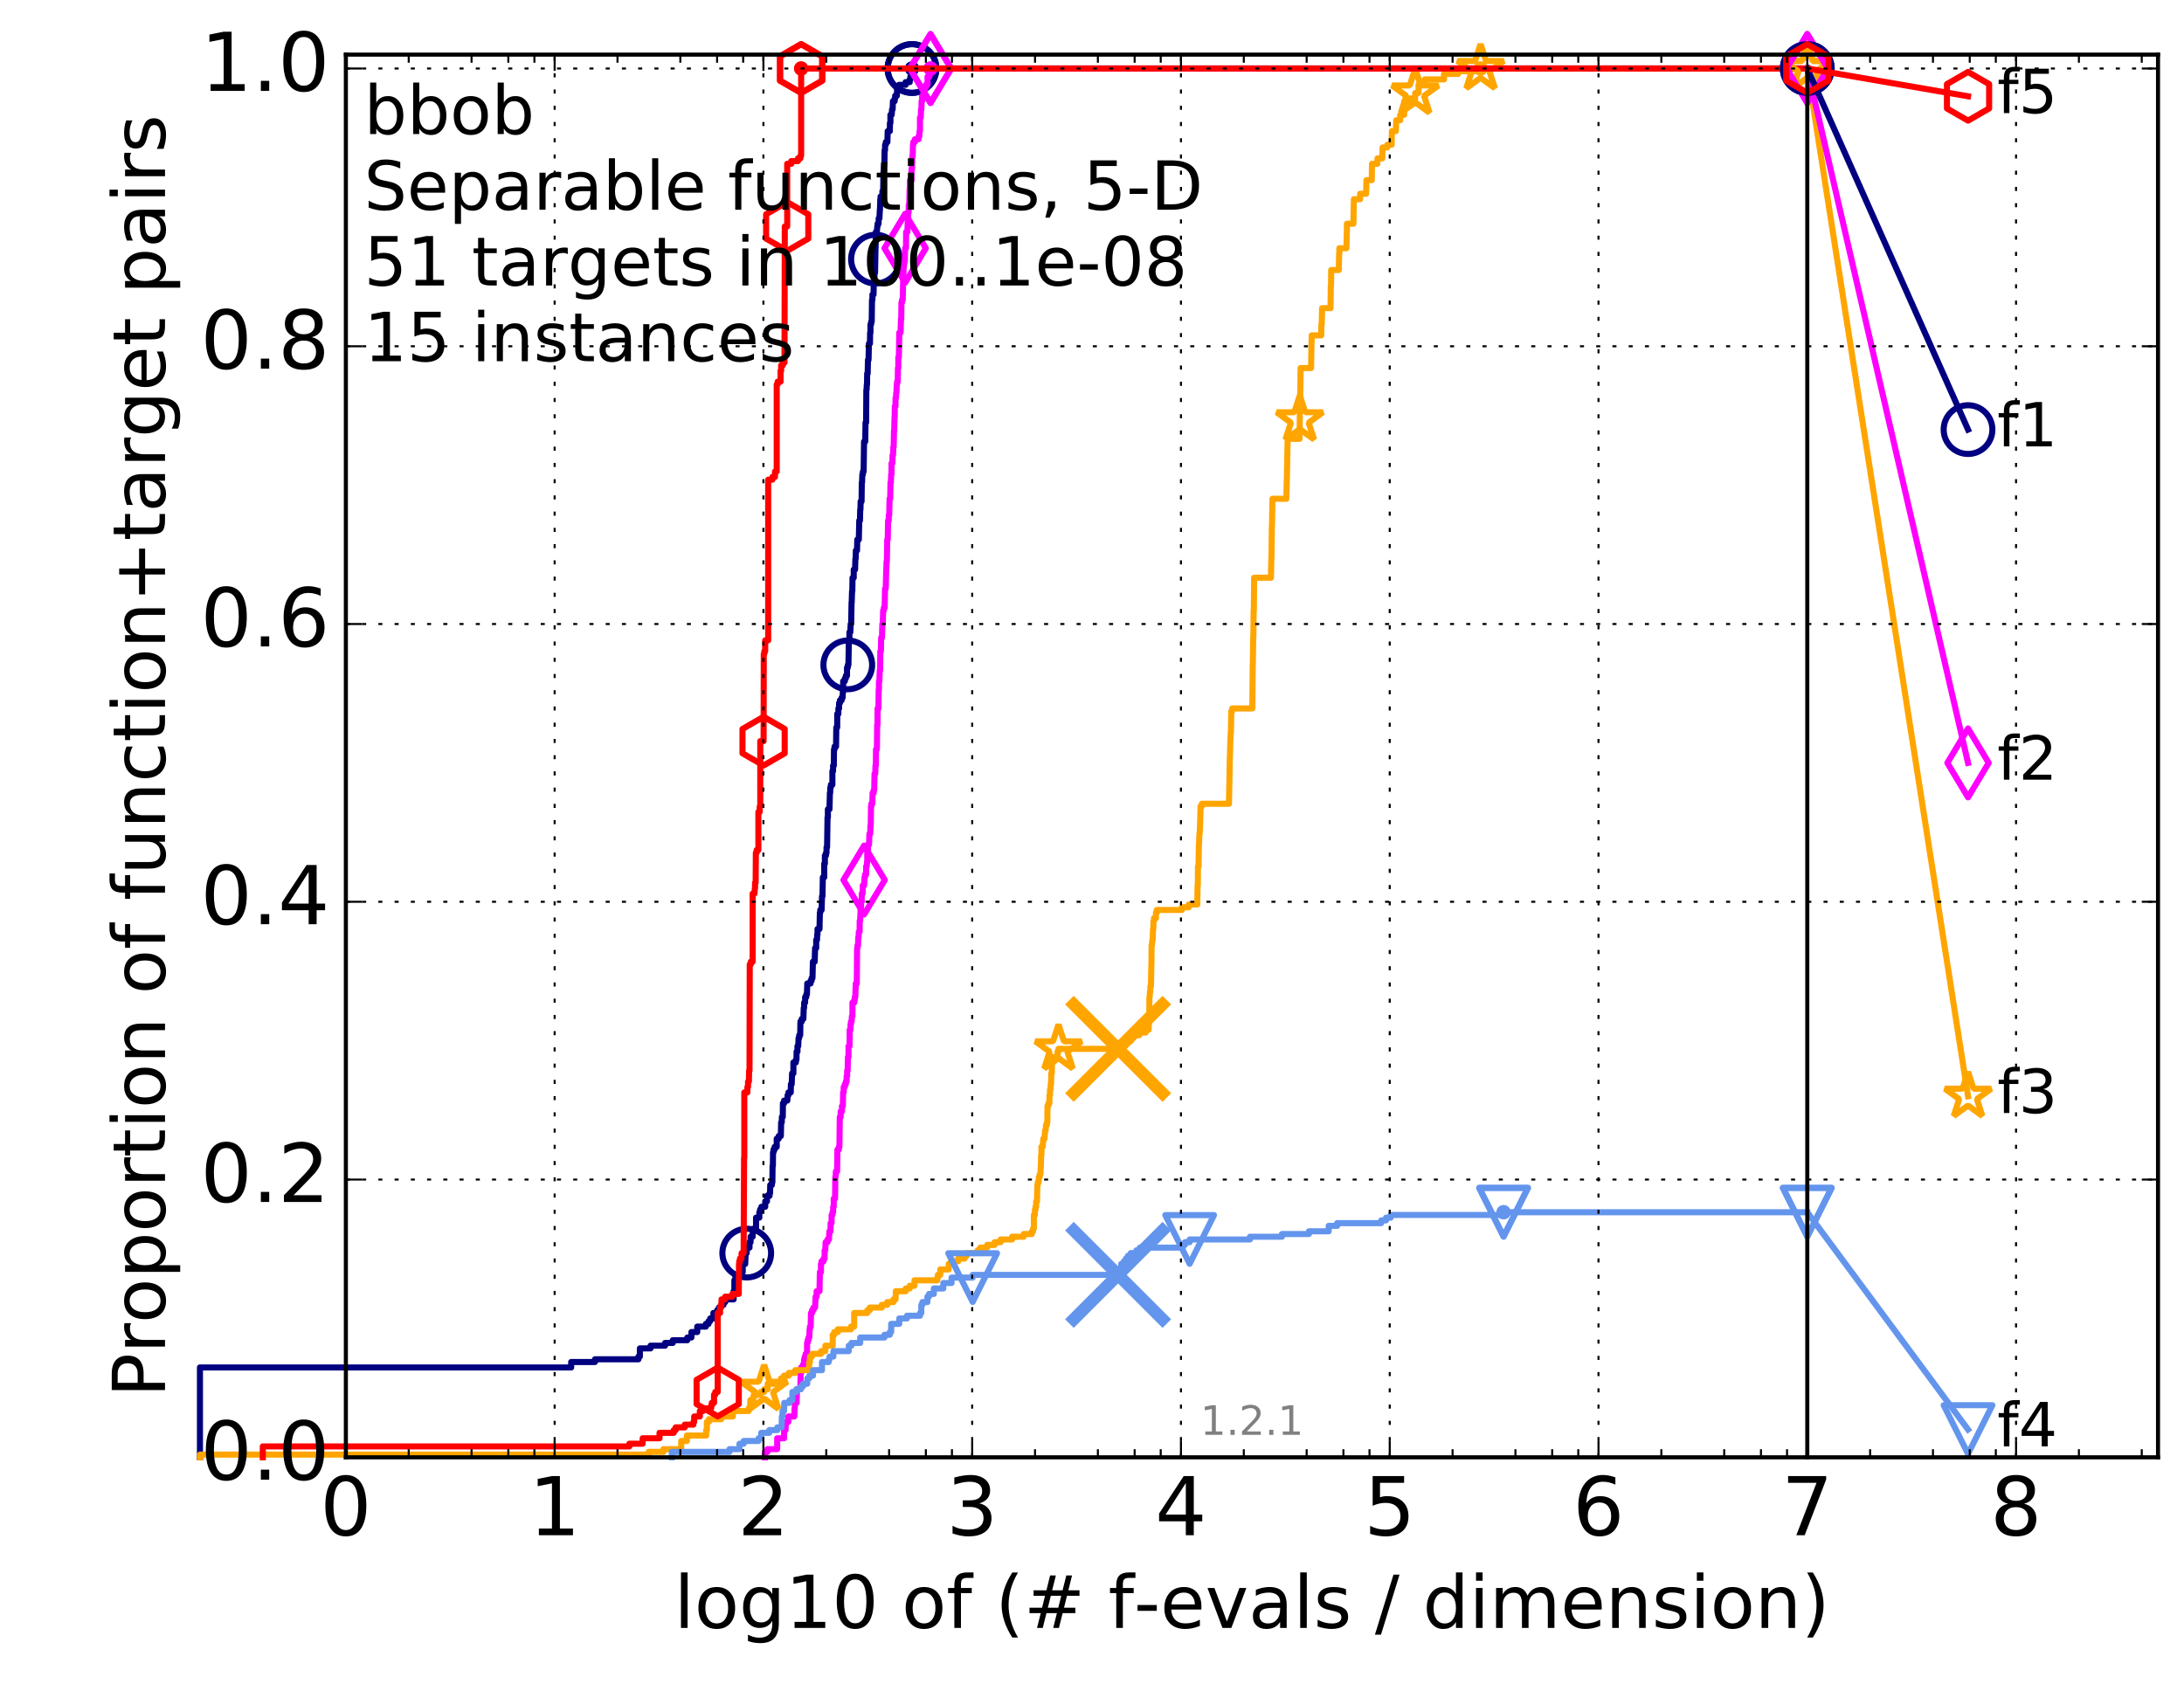 <?xml version="1.0" encoding="utf-8" standalone="no"?>
<!DOCTYPE svg PUBLIC "-//W3C//DTD SVG 1.1//EN"
  "http://www.w3.org/Graphics/SVG/1.1/DTD/svg11.dtd">
<!-- Created with matplotlib (http://matplotlib.org/) -->
<svg height="415pt" version="1.1" viewBox="0 0 538 415" width="538pt" xmlns="http://www.w3.org/2000/svg" xmlns:xlink="http://www.w3.org/1999/xlink">
 <defs>
  <style type="text/css">
*{stroke-linecap:butt;stroke-linejoin:round;stroke-miterlimit:100000;}
  </style>
 </defs>
 <g id="figure_1">
  <g id="patch_1">
   <path d="M 0 415.456 
L 538.8 415.456 
L 538.8 0 
L 0 0 
z
" style="fill:#ffffff;"/>
  </g>
  <g id="axes_1">
   <g id="patch_2">
    <path d="M 85.2 359.056 
L 531.6 359.056 
L 531.6 13.456 
L 85.2 13.456 
z
" style="fill:#ffffff;"/>
   </g>
   <g id="line2d_1">
    <defs>
     <path d="M 0 1.5 
C 0.398 1.5 0.779 1.342 1.061 1.061 
C 1.342 0.779 1.5 0.398 1.5 0 
C 1.5 -0.398 1.342 -0.779 1.061 -1.061 
C 0.779 -1.342 0.398 -1.5 0 -1.5 
C -0.398 -1.5 -0.779 -1.342 -1.061 -1.061 
C -1.342 -0.779 -1.5 -0.398 -1.5 0 
C -1.5 0.398 -1.342 0.779 -1.061 1.061 
C -0.779 1.342 -0.398 1.5 0 1.5 
z
" id="mf8f8365dbf" style="stroke:#000080;stroke-width:0.5;"/>
    </defs>
    <g>
     <use style="fill:#000080;stroke:#000080;stroke-width:0.5;" x="224.656" xlink:href="#mf8f8365dbf" y="16.878"/>
     <use style="fill:#000080;stroke:#000080;stroke-width:0.5;" x="224.656" xlink:href="#mf8f8365dbf" y="16.878"/>
    </g>
   </g>
   <g id="line2d_2">
    <path d="M 49.253 359.056 
L 49.253 336.915 
L 140.701 336.915 
L 140.701 335.574 
L 146.561 335.574 
L 146.561 334.903 
L 157.272 334.903 
L 157.272 334.232 
L 157.624 334.232 
L 157.624 332.219 
L 160.254 332.219 
L 160.254 331.548 
L 163.83 331.548 
L 163.83 330.877 
L 165.729 330.877 
L 165.729 330.206 
L 169.311 330.206 
L 169.311 329.535 
L 170.321 329.535 
L 170.321 328.193 
L 171.757 328.193 
L 171.757 326.851 
L 173.877 326.851 
L 173.877 326.18 
L 174.541 326.18 
L 174.541 325.509 
L 174.947 325.509 
L 174.947 324.839 
L 175.736 324.839 
L 175.736 323.497 
L 176.648 323.497 
L 176.648 322.826 
L 177.09 322.826 
L 177.09 322.155 
L 177.595 322.155 
L 177.595 321.484 
L 178.228 321.484 
L 178.228 320.813 
L 178.641 320.813 
L 178.641 320.142 
L 180.72 320.142 
L 180.72 318.129 
L 180.905 318.129 
L 180.905 315.445 
L 181.15 315.445 
L 181.15 314.104 
L 182.22 314.104 
L 182.22 313.433 
L 182.961 313.433 
L 182.961 311.42 
L 183.57 311.42 
L 183.679 308.736 
L 183.949 308.736 
L 183.949 307.394 
L 184.636 307.394 
L 184.636 306.052 
L 184.895 306.052 
L 184.895 304.71 
L 185.404 304.71 
L 185.404 303.369 
L 185.654 303.369 
L 185.654 302.698 
L 186.243 302.698 
L 186.243 300.014 
L 187.052 300.014 
L 187.052 298.672 
L 187.238 298.672 
L 187.238 298.001 
L 187.56 298.001 
L 187.56 297.33 
L 188.499 297.33 
L 188.499 295.988 
L 188.933 295.988 
L 188.933 294.646 
L 189.568 294.646 
L 189.568 293.975 
L 189.693 293.975 
L 189.735 291.963 
L 190.145 291.963 
L 190.145 291.292 
L 190.267 291.292 
L 190.307 287.266 
L 190.388 287.266 
L 190.428 283.911 
L 190.548 283.911 
L 190.548 283.24 
L 190.826 283.24 
L 190.826 282.569 
L 191.334 282.569 
L 191.334 280.557 
L 191.83 280.557 
L 191.83 279.886 
L 192.352 279.886 
L 192.425 276.531 
L 192.572 276.531 
L 192.608 275.189 
L 192.826 275.189 
L 192.862 271.834 
L 193.148 271.834 
L 193.148 271.164 
L 193.951 271.164 
L 194.02 269.822 
L 194.224 269.822 
L 194.224 269.151 
L 194.793 269.151 
L 194.826 267.138 
L 195.023 267.138 
L 195.121 264.454 
L 195.444 264.454 
L 195.444 261.77 
L 196.046 261.77 
L 196.046 261.099 
L 196.202 261.099 
L 196.232 259.087 
L 196.448 259.087 
L 196.448 257.745 
L 196.632 257.745 
L 196.723 255.732 
L 196.874 255.732 
L 196.874 255.061 
L 197.113 255.061 
L 197.173 251.706 
L 197.497 251.706 
L 197.497 251.035 
L 197.903 251.035 
L 197.989 248.352 
L 198.075 248.352 
L 198.104 247.01 
L 198.33 247.01 
L 198.33 245.668 
L 198.611 245.668 
L 198.611 244.997 
L 198.777 244.997 
L 198.86 242.313 
L 199.671 242.313 
L 199.671 241.642 
L 199.935 241.642 
L 199.935 240.971 
L 200.144 240.971 
L 200.248 236.946 
L 200.684 236.946 
L 200.785 233.591 
L 201.061 233.591 
L 201.061 231.578 
L 201.26 231.578 
L 201.309 230.236 
L 201.383 230.236 
L 201.383 228.894 
L 201.87 228.894 
L 201.966 224.869 
L 202.061 224.869 
L 202.061 224.198 
L 202.393 224.198 
L 202.487 220.843 
L 202.604 220.843 
L 202.697 216.147 
L 203.042 216.147 
L 203.042 212.792 
L 203.201 212.792 
L 203.201 210.779 
L 203.472 210.779 
L 203.472 210.108 
L 203.606 210.108 
L 203.606 208.766 
L 203.739 208.766 
L 203.849 201.386 
L 203.937 201.386 
L 203.937 199.373 
L 204.329 199.373 
L 204.436 195.348 
L 204.5 195.348 
L 204.543 194.006 
L 204.671 194.006 
L 204.671 193.335 
L 205.05 193.335 
L 205.05 189.98 
L 205.216 189.98 
L 205.216 188.638 
L 205.402 188.638 
L 205.443 184.613 
L 205.586 184.613 
L 205.586 183.942 
L 205.95 183.942 
L 206.01 179.245 
L 206.229 179.245 
L 206.249 175.89 
L 206.524 175.89 
L 206.524 174.548 
L 206.699 174.548 
L 206.699 173.207 
L 206.911 173.207 
L 206.911 172.536 
L 207.33 172.536 
L 207.33 171.865 
L 207.574 171.865 
L 207.611 170.523 
L 207.704 170.523 
L 207.704 167.839 
L 208.108 167.839 
L 208.108 167.168 
L 208.361 167.168 
L 208.361 166.497 
L 208.647 166.497 
L 208.647 164.484 
L 208.842 164.484 
L 208.842 163.813 
L 209 163.813 
L 209.105 157.775 
L 209.243 157.775 
L 209.243 155.762 
L 209.467 155.762 
L 209.553 153.749 
L 209.672 153.749 
L 209.773 148.382 
L 209.807 148.382 
L 209.891 145.698 
L 209.959 145.698 
L 210.009 142.343 
L 210.308 142.343 
L 210.308 140.331 
L 210.635 140.331 
L 210.716 137.647 
L 210.781 137.647 
L 210.829 135.634 
L 211.118 135.634 
L 211.181 132.95 
L 211.559 132.95 
L 211.668 128.254 
L 211.838 128.254 
L 211.899 125.57 
L 211.961 125.57 
L 212.006 123.557 
L 212.235 123.557 
L 212.295 118.861 
L 212.355 118.861 
L 212.43 116.848 
L 212.565 116.848 
L 212.565 116.177 
L 212.743 116.177 
L 212.847 108.797 
L 213.139 108.797 
L 213.212 104.1 
L 213.356 104.1 
L 213.413 96.049 
L 213.471 96.049 
L 213.528 94.707 
L 213.585 94.707 
L 213.614 92.023 
L 213.741 92.023 
L 213.812 88.668 
L 213.952 88.668 
L 214.05 84.643 
L 214.3 84.643 
L 214.341 81.959 
L 214.424 81.959 
L 214.424 79.946 
L 214.588 79.946 
L 214.588 79.275 
L 214.737 79.275 
L 214.805 73.908 
L 214.912 73.908 
L 214.912 72.566 
L 215.192 72.566 
L 215.232 69.882 
L 215.377 69.882 
L 215.43 67.198 
L 215.56 67.198 
L 215.665 61.16 
L 215.678 61.16 
L 215.768 57.134 
L 216.012 57.134 
L 216.102 55.793 
L 216.178 55.793 
L 216.178 55.122 
L 216.43 55.122 
L 216.455 53.78 
L 216.642 53.78 
L 216.729 51.767 
L 216.766 51.767 
L 216.852 49.083 
L 216.914 49.083 
L 216.914 48.412 
L 217.351 48.412 
L 217.375 47.07 
L 217.555 47.07 
L 217.626 42.374 
L 217.686 42.374 
L 217.78 40.361 
L 217.863 40.361 
L 217.91 37.006 
L 218.015 37.006 
L 218.027 35.664 
L 218.213 35.664 
L 218.213 34.993 
L 218.603 34.993 
L 218.671 32.31 
L 219.198 32.31 
L 219.22 30.297 
L 219.342 30.297 
L 219.342 28.284 
L 219.659 28.284 
L 219.745 26.942 
L 219.885 26.942 
L 219.961 24.929 
L 220.385 24.929 
L 220.385 24.258 
L 220.511 24.258 
L 220.511 23.588 
L 220.935 23.588 
L 220.996 21.575 
L 221.462 21.575 
L 221.462 20.904 
L 223.083 20.904 
L 223.083 20.233 
L 224.102 20.233 
L 224.102 19.562 
L 224.253 19.562 
L 224.253 18.891 
L 224.473 18.891 
L 224.473 18.22 
L 224.656 18.22 
L 224.656 16.878 
L 445.2 16.878 
L 445.2 16.878 
" style="fill:none;stroke:#000080;stroke-linecap:square;stroke-width:1.5;"/>
   </g>
   <g id="line2d_3">
    <defs>
     <path d="M 0 6 
C 1.591 6 3.117 5.368 4.243 4.243 
C 5.368 3.117 6 1.591 6 0 
C 6 -1.591 5.368 -3.117 4.243 -4.243 
C 3.117 -5.368 1.591 -6 0 -6 
C -1.591 -6 -3.117 -5.368 -4.243 -4.243 
C -5.368 -3.117 -6 -1.591 -6 0 
C -6 1.591 -5.368 3.117 -4.243 4.243 
C -3.117 5.368 -1.591 6 0 6 
z
" id="m2f6001dd45" style="stroke:#000080;stroke-width:1.5;"/>
    </defs>
    <g>
     <use style="fill:none;stroke:#000080;stroke-width:1.5;" x="183.949" xlink:href="#m2f6001dd45" y="308.736"/>
     <use style="fill:none;stroke:#000080;stroke-width:1.5;" x="208.842" xlink:href="#m2f6001dd45" y="163.813"/>
     <use style="fill:none;stroke:#000080;stroke-width:1.5;" x="215.665" xlink:href="#m2f6001dd45" y="63.844"/>
     <use style="fill:none;stroke:#000080;stroke-width:1.5;" x="224.656" xlink:href="#m2f6001dd45" y="16.878"/>
     <use style="fill:none;stroke:#000080;stroke-width:1.5;" x="224.656" xlink:href="#m2f6001dd45" y="16.878"/>
     <use style="fill:none;stroke:#000080;stroke-width:1.5;" x="445.2" xlink:href="#m2f6001dd45" y="16.878"/>
    </g>
   </g>
   <g id="line2d_4"/>
   <g id="line2d_5">
    <defs>
     <path d="M 0 1.5 
C 0.398 1.5 0.779 1.342 1.061 1.061 
C 1.342 0.779 1.5 0.398 1.5 0 
C 1.5 -0.398 1.342 -0.779 1.061 -1.061 
C 0.779 -1.342 0.398 -1.5 0 -1.5 
C -0.398 -1.5 -0.779 -1.342 -1.061 -1.061 
C -1.342 -0.779 -1.5 -0.398 -1.5 0 
C -1.5 0.398 -1.342 0.779 -1.061 1.061 
C -0.779 1.342 -0.398 1.5 0 1.5 
z
" id="m426d85eb47" style="stroke:#ff00ff;stroke-width:0.5;"/>
    </defs>
    <g>
     <use style="fill:#ff00ff;stroke:#ff00ff;stroke-width:0.5;" x="229.223" xlink:href="#m426d85eb47" y="16.878"/>
     <use style="fill:#ff00ff;stroke:#ff00ff;stroke-width:0.5;" x="229.223" xlink:href="#m426d85eb47" y="16.878"/>
    </g>
   </g>
   <g id="line2d_6">
    <path d="M 188.412 359.056 
L 188.412 357.714 
L 189.062 357.714 
L 189.062 357.044 
L 191.449 357.044 
L 191.449 354.36 
L 193.148 354.36 
L 193.148 352.347 
L 193.501 352.347 
L 193.606 350.334 
L 194.19 350.334 
L 194.19 348.992 
L 195.668 348.992 
L 195.731 346.979 
L 195.795 346.979 
L 195.795 345.638 
L 196.232 345.638 
L 196.325 342.283 
L 197.143 342.283 
L 197.232 338.257 
L 197.35 338.257 
L 197.35 336.915 
L 197.788 336.915 
L 197.788 336.244 
L 198.046 336.244 
L 198.075 334.903 
L 198.246 334.903 
L 198.246 334.232 
L 198.471 334.232 
L 198.471 333.561 
L 198.805 333.561 
L 198.805 330.877 
L 198.942 330.877 
L 198.942 330.206 
L 199.161 330.206 
L 199.161 329.535 
L 199.35 329.535 
L 199.431 327.522 
L 199.511 327.522 
L 199.511 326.851 
L 199.698 326.851 
L 199.777 323.497 
L 200.04 323.497 
L 200.04 322.826 
L 200.377 322.826 
L 200.377 322.155 
L 200.785 322.155 
L 200.886 320.142 
L 200.911 320.142 
L 200.911 319.471 
L 201.161 319.471 
L 201.161 318.129 
L 201.87 318.129 
L 201.966 313.433 
L 202.228 313.433 
L 202.228 311.42 
L 202.37 311.42 
L 202.37 310.749 
L 202.881 310.749 
L 202.881 310.078 
L 203.133 310.078 
L 203.133 308.065 
L 203.292 308.065 
L 203.382 306.052 
L 203.849 306.052 
L 203.849 305.381 
L 204.199 305.381 
L 204.307 303.369 
L 204.586 303.369 
L 204.607 301.356 
L 204.84 301.356 
L 204.861 299.343 
L 205.071 299.343 
L 205.071 298.672 
L 205.237 298.672 
L 205.237 297.33 
L 205.381 297.33 
L 205.381 295.317 
L 205.708 295.317 
L 205.769 289.95 
L 205.849 289.95 
L 205.91 288.608 
L 206.209 288.608 
L 206.288 283.24 
L 206.641 283.24 
L 206.641 282.569 
L 206.777 282.569 
L 206.873 275.189 
L 207.084 275.189 
L 207.084 273.847 
L 207.405 273.847 
L 207.405 272.505 
L 207.629 272.505 
L 207.685 269.151 
L 207.833 269.151 
L 207.833 267.809 
L 208.108 267.809 
L 208.108 267.138 
L 208.361 267.138 
L 208.361 266.467 
L 208.558 266.467 
L 208.558 265.125 
L 208.683 265.125 
L 208.683 263.783 
L 208.807 263.783 
L 208.877 260.429 
L 209.017 260.429 
L 209.017 257.745 
L 209.278 257.745 
L 209.313 253.719 
L 209.501 253.719 
L 209.519 252.377 
L 209.621 252.377 
L 209.621 251.706 
L 209.79 251.706 
L 209.858 250.364 
L 209.992 250.364 
L 209.992 247.01 
L 210.439 247.01 
L 210.439 246.339 
L 210.57 246.339 
L 210.57 245.668 
L 210.684 245.668 
L 210.781 242.984 
L 210.813 242.984 
L 210.813 242.313 
L 211.054 242.313 
L 211.133 233.591 
L 211.229 233.591 
L 211.229 232.92 
L 211.371 232.92 
L 211.418 230.907 
L 211.496 230.907 
L 211.559 229.565 
L 211.76 229.565 
L 211.776 226.882 
L 211.884 226.882 
L 211.991 224.198 
L 212.083 224.198 
L 212.144 222.185 
L 212.28 222.185 
L 212.28 220.172 
L 212.49 220.172 
L 212.535 218.159 
L 212.861 218.159 
L 212.964 216.147 
L 213.081 216.147 
L 213.081 215.476 
L 213.356 215.476 
L 213.356 213.463 
L 213.514 213.463 
L 213.614 212.121 
L 213.642 212.121 
L 213.642 210.108 
L 213.812 210.108 
L 213.812 208.095 
L 214.078 208.095 
L 214.175 205.412 
L 214.369 205.412 
L 214.424 203.399 
L 214.492 203.399 
L 214.561 198.702 
L 214.642 198.702 
L 214.642 198.031 
L 214.885 198.031 
L 214.953 195.348 
L 215.219 195.348 
L 215.219 194.677 
L 215.351 194.677 
L 215.43 190.651 
L 215.6 190.651 
L 215.665 188.638 
L 215.755 188.638 
L 215.794 184.613 
L 216.012 184.613 
L 216.076 178.574 
L 216.165 178.574 
L 216.178 174.548 
L 216.392 174.548 
L 216.455 169.852 
L 216.518 169.852 
L 216.518 167.839 
L 216.63 167.839 
L 216.717 165.155 
L 216.815 165.155 
L 216.852 160.459 
L 217 160.459 
L 217.061 157.104 
L 217.267 157.104 
L 217.351 153.749 
L 217.447 153.749 
L 217.555 150.395 
L 217.733 150.395 
L 217.733 149.724 
L 217.922 149.724 
L 218.015 145.027 
L 218.19 145.027 
L 218.294 141.002 
L 218.305 141.002 
L 218.397 138.318 
L 218.466 138.318 
L 218.558 132.95 
L 218.683 132.95 
L 218.773 128.254 
L 218.931 128.254 
L 218.931 126.912 
L 219.043 126.912 
L 219.132 122.886 
L 219.287 122.886 
L 219.364 118.861 
L 219.452 118.861 
L 219.528 116.848 
L 219.615 116.848 
L 219.615 114.164 
L 219.832 114.164 
L 219.864 112.151 
L 219.993 112.151 
L 220.057 110.138 
L 220.142 110.138 
L 220.227 106.113 
L 220.279 106.113 
L 220.353 102.758 
L 220.395 102.758 
L 220.427 100.074 
L 220.594 100.074 
L 220.594 98.062 
L 220.718 98.062 
L 220.78 96.72 
L 220.832 96.72 
L 220.904 94.707 
L 220.976 94.707 
L 220.976 94.036 
L 221.149 94.036 
L 221.19 90.681 
L 221.291 90.681 
L 221.291 87.998 
L 221.421 87.998 
L 221.531 81.959 
L 221.839 81.959 
L 221.947 78.604 
L 222.015 78.604 
L 222.054 74.579 
L 222.19 74.579 
L 222.19 73.908 
L 222.374 73.908 
L 222.479 69.211 
L 222.527 69.211 
L 222.594 65.857 
L 222.66 65.857 
L 222.736 64.515 
L 222.887 64.515 
L 222.971 61.16 
L 223.185 61.16 
L 223.213 57.134 
L 223.535 57.134 
L 223.635 53.78 
L 223.68 53.78 
L 223.68 52.438 
L 223.825 52.438 
L 223.861 50.425 
L 223.986 50.425 
L 224.084 46.399 
L 224.156 46.399 
L 224.156 44.387 
L 224.543 44.387 
L 224.543 41.703 
L 224.656 41.703 
L 224.742 38.348 
L 224.837 38.348 
L 224.897 35.664 
L 224.983 35.664 
L 224.983 34.993 
L 225.365 34.993 
L 225.365 34.323 
L 226.254 34.323 
L 226.254 33.652 
L 226.447 33.652 
L 226.519 32.31 
L 226.615 32.31 
L 226.623 28.955 
L 226.813 28.955 
L 226.876 26.942 
L 226.978 26.942 
L 227.025 24.929 
L 227.157 24.929 
L 227.157 23.588 
L 227.572 23.588 
L 227.572 22.917 
L 227.724 22.917 
L 227.724 22.246 
L 227.837 22.246 
L 227.837 21.575 
L 228.069 21.575 
L 228.069 20.904 
L 228.489 20.904 
L 228.489 18.891 
L 228.931 18.891 
L 228.931 18.22 
L 229.223 18.22 
L 229.223 16.878 
L 445.2 16.878 
L 445.2 16.878 
" style="fill:none;stroke:#ff00ff;stroke-linecap:square;stroke-width:1.5;"/>
   </g>
   <g id="line2d_7">
    <defs>
     <path d="M -0 8.485 
L 5.091 0 
L 0 -8.485 
L -5.091 -0 
z
" id="m9cd5e03af8" style="stroke:#ff00ff;stroke-linejoin:miter;stroke-width:1.5;"/>
    </defs>
    <g>
     <use style="fill:none;stroke:#ff00ff;stroke-linejoin:miter;stroke-width:1.5;" x="212.861" xlink:href="#m9cd5e03af8" y="216.818"/>
     <use style="fill:none;stroke:#ff00ff;stroke-linejoin:miter;stroke-width:1.5;" x="222.971" xlink:href="#m9cd5e03af8" y="61.16"/>
     <use style="fill:none;stroke:#ff00ff;stroke-linejoin:miter;stroke-width:1.5;" x="229.223" xlink:href="#m9cd5e03af8" y="16.878"/>
     <use style="fill:none;stroke:#ff00ff;stroke-linejoin:miter;stroke-width:1.5;" x="229.223" xlink:href="#m9cd5e03af8" y="16.878"/>
     <use style="fill:none;stroke:#ff00ff;stroke-linejoin:miter;stroke-width:1.5;" x="445.2" xlink:href="#m9cd5e03af8" y="16.878"/>
    </g>
   </g>
   <g id="line2d_8"/>
   <g id="line2d_9">
    <defs>
     <path d="M 0 1.5 
C 0.398 1.5 0.779 1.342 1.061 1.061 
C 1.342 0.779 1.5 0.398 1.5 0 
C 1.5 -0.398 1.342 -0.779 1.061 -1.061 
C 0.779 -1.342 0.398 -1.5 0 -1.5 
C -0.398 -1.5 -0.779 -1.342 -1.061 -1.061 
C -1.342 -0.779 -1.5 -0.398 -1.5 0 
C -1.5 0.398 -1.342 0.779 -1.061 1.061 
C -0.779 1.342 -0.398 1.5 0 1.5 
z
" id="mb11a82ed15" style="stroke:#ffa500;stroke-width:0.5;"/>
    </defs>
    <g>
     <use style="fill:#ffa500;stroke:#ffa500;stroke-width:0.5;" x="364.721" xlink:href="#mb11a82ed15" y="16.878"/>
     <use style="fill:#ffa500;stroke:#ffa500;stroke-width:0.5;" x="364.721" xlink:href="#mb11a82ed15" y="16.878"/>
    </g>
   </g>
   <g id="line2d_10">
    <path d="M 49.253 359.056 
L 49.253 358.385 
L 159.784 358.385 
L 159.784 357.714 
L 163.43 357.714 
L 163.43 357.044 
L 167.814 357.044 
L 167.814 355.031 
L 169.207 355.031 
L 169.207 353.689 
L 173.961 353.689 
L 173.961 352.347 
L 174.128 352.347 
L 174.128 350.334 
L 174.623 350.334 
L 174.623 349.663 
L 177.666 349.663 
L 177.666 348.992 
L 180.533 348.992 
L 180.533 347.65 
L 184.427 347.65 
L 184.427 346.979 
L 184.792 346.979 
L 184.844 344.967 
L 185.504 344.967 
L 185.504 344.296 
L 185.704 344.296 
L 185.704 343.625 
L 187.377 343.625 
L 187.377 342.954 
L 188.235 342.954 
L 188.235 342.283 
L 189.104 342.283 
L 189.104 340.941 
L 192.388 340.941 
L 192.388 339.599 
L 193.148 339.599 
L 193.148 338.928 
L 194.326 338.928 
L 194.326 338.257 
L 195.889 338.257 
L 195.889 337.586 
L 199.323 337.586 
L 199.323 335.574 
L 199.511 335.574 
L 199.511 334.232 
L 200.014 334.232 
L 200.014 333.561 
L 202.252 333.561 
L 202.252 332.89 
L 203.314 332.89 
L 203.314 331.548 
L 205.133 331.548 
L 205.133 328.864 
L 205.525 328.864 
L 205.525 328.193 
L 206.387 328.193 
L 206.387 327.522 
L 209.621 327.522 
L 209.621 326.851 
L 210.406 326.851 
L 210.406 323.497 
L 213.628 323.497 
L 213.628 322.826 
L 214.259 322.826 
L 214.259 322.155 
L 217.218 322.155 
L 217.218 321.484 
L 218.558 321.484 
L 218.558 320.813 
L 220.078 320.813 
L 220.078 320.142 
L 220.615 320.142 
L 220.677 318.129 
L 223.12 318.129 
L 223.12 317.458 
L 224.102 317.458 
L 224.102 316.787 
L 225.272 316.787 
L 225.272 315.445 
L 230.892 315.445 
L 230.892 314.774 
L 231.036 314.774 
L 231.036 314.104 
L 231.628 314.104 
L 231.628 312.762 
L 233.694 312.762 
L 233.7 311.42 
L 234.26 311.42 
L 234.26 310.749 
L 236.049 310.749 
L 236.049 310.078 
L 237.633 310.078 
L 237.633 309.407 
L 238.127 309.407 
L 238.127 308.736 
L 240.825 308.736 
L 240.825 308.065 
L 241.484 308.065 
L 241.484 307.394 
L 243.183 307.394 
L 243.183 306.723 
L 245.013 306.723 
L 245.013 306.052 
L 246.491 306.052 
L 246.491 305.381 
L 249.306 305.381 
L 249.306 304.71 
L 252.175 304.71 
L 252.175 304.039 
L 254.183 304.039 
L 254.183 303.369 
L 254.491 303.369 
L 254.491 302.698 
L 254.682 302.698 
L 254.682 299.343 
L 254.92 299.343 
L 254.945 298.001 
L 255.088 298.001 
L 255.088 297.33 
L 255.245 297.33 
L 255.245 295.988 
L 255.453 295.988 
L 255.532 291.963 
L 255.643 291.963 
L 255.643 291.292 
L 255.843 291.292 
L 255.92 289.95 
L 256.131 289.95 
L 256.131 289.279 
L 256.302 289.279 
L 256.384 287.266 
L 256.416 287.266 
L 256.455 284.582 
L 256.541 284.582 
L 256.541 282.569 
L 256.845 282.569 
L 256.947 281.228 
L 257.004 281.228 
L 257.004 280.557 
L 257.304 280.557 
L 257.376 279.215 
L 257.431 279.215 
L 257.431 278.544 
L 257.58 278.544 
L 257.669 277.202 
L 257.888 277.202 
L 257.888 276.531 
L 258.003 276.531 
L 258.032 272.505 
L 258.244 272.505 
L 258.244 271.834 
L 258.499 271.834 
L 258.533 269.822 
L 258.653 269.822 
L 258.653 268.48 
L 258.77 268.48 
L 258.822 267.138 
L 258.916 267.138 
L 258.965 264.454 
L 259.095 264.454 
L 259.13 261.77 
L 259.302 261.77 
L 259.302 260.429 
L 260.521 260.429 
L 260.521 259.087 
L 260.748 259.087 
L 260.748 258.416 
L 275.879 258.416 
L 275.976 257.074 
L 276.734 257.074 
L 276.734 256.403 
L 278.64 256.403 
L 278.64 255.732 
L 279.12 255.732 
L 279.12 255.061 
L 280.653 255.061 
L 280.653 254.39 
L 282.233 254.39 
L 282.233 253.719 
L 282.942 253.719 
L 283.028 251.706 
L 283.088 251.706 
L 283.144 245.668 
L 283.202 245.668 
L 283.282 244.326 
L 283.363 244.326 
L 283.384 242.984 
L 283.526 242.984 
L 283.623 237.617 
L 283.64 237.617 
L 283.68 232.92 
L 283.754 232.92 
L 283.858 231.578 
L 283.955 231.578 
L 284.027 228.894 
L 284.103 228.894 
L 284.15 226.882 
L 284.275 226.882 
L 284.275 226.211 
L 284.757 226.211 
L 284.757 224.869 
L 284.962 224.869 
L 284.962 224.198 
L 291.148 224.198 
L 291.148 223.527 
L 292.835 223.527 
L 292.835 222.856 
L 294.94 222.856 
L 295.007 218.159 
L 295.069 218.159 
L 295.101 213.463 
L 295.242 213.463 
L 295.33 208.095 
L 295.358 208.095 
L 295.461 205.412 
L 295.528 205.412 
L 295.622 202.728 
L 295.645 202.728 
L 295.73 198.702 
L 296.061 198.702 
L 296.061 198.031 
L 302.733 198.031 
L 302.844 192.664 
L 302.847 192.664 
L 302.947 186.625 
L 302.977 186.625 
L 303.069 182.6 
L 303.09 182.6 
L 303.178 180.587 
L 303.212 180.587 
L 303.323 175.219 
L 303.53 175.219 
L 303.53 174.548 
L 308.5 174.548 
L 308.588 163.813 
L 308.614 163.813 
L 308.713 157.104 
L 308.748 157.104 
L 308.819 150.395 
L 308.871 150.395 
L 308.938 142.343 
L 313.079 142.343 
L 313.172 137.647 
L 313.208 137.647 
L 313.304 129.596 
L 313.342 129.596 
L 313.451 122.886 
L 316.877 122.886 
L 316.984 118.19 
L 317.006 118.19 
L 317.114 112.151 
L 317.118 112.151 
L 317.191 108.126 
L 320.122 108.126 
L 320.22 100.074 
L 320.234 100.074 
L 320.343 94.707 
L 320.345 94.707 
L 320.383 90.681 
L 322.967 90.681 
L 323.066 84.643 
L 323.082 84.643 
L 323.135 82.63 
L 325.468 82.63 
L 325.509 79.946 
L 325.588 79.946 
L 325.683 75.921 
L 327.757 75.921 
L 327.824 70.553 
L 327.876 70.553 
L 327.921 66.528 
L 329.788 66.528 
L 329.878 62.502 
L 329.923 62.502 
L 329.929 61.16 
L 331.677 61.16 
L 331.771 57.134 
L 331.79 57.134 
L 331.796 55.122 
L 333.391 55.122 
L 333.497 49.754 
L 333.518 49.754 
L 333.518 49.083 
L 335.034 49.083 
L 335.049 47.741 
L 336.519 47.741 
L 336.606 44.387 
L 337.911 44.387 
L 337.975 40.361 
L 339.278 40.361 
L 339.332 39.019 
L 340.507 39.019 
L 340.576 36.335 
L 341.752 36.335 
L 341.752 35.664 
L 342.813 35.664 
L 342.876 32.31 
L 343.864 32.31 
L 343.944 29.626 
L 344.919 29.626 
L 344.921 28.284 
L 345.898 28.284 
L 345.932 24.929 
L 346.824 24.929 
L 346.824 24.258 
L 348.605 24.258 
L 348.617 22.917 
L 349.422 22.917 
L 349.439 20.904 
L 350.175 20.904 
L 350.175 20.233 
L 350.958 20.233 
L 350.958 19.562 
L 355.716 19.562 
L 355.72 18.22 
L 359.166 18.22 
L 359.166 17.549 
L 364.721 17.549 
L 364.721 16.878 
L 445.2 16.878 
L 445.2 16.878 
" style="fill:none;stroke:#ffa500;stroke-linecap:square;stroke-width:1.5;"/>
   </g>
   <g id="line2d_11">
    <defs>
     <path d="M 0 -6 
L -1.347 -1.854 
L -5.706 -1.854 
L -2.18 0.708 
L -3.527 4.854 
L -0 2.292 
L 3.527 4.854 
L 2.18 0.708 
L 5.706 -1.854 
L 1.347 -1.854 
z
" id="mf4f26fbef1" style="stroke:#ffa500;stroke-linejoin:bevel;stroke-width:1.5;"/>
    </defs>
    <g>
     <use style="fill:none;stroke:#ffa500;stroke-linejoin:bevel;stroke-width:1.5;" x="188.235" xlink:href="#mf4f26fbef1" y="342.283"/>
     <use style="fill:none;stroke:#ffa500;stroke-linejoin:bevel;stroke-width:1.5;" x="260.748" xlink:href="#mf4f26fbef1" y="258.416"/>
     <use style="fill:none;stroke:#ffa500;stroke-linejoin:bevel;stroke-width:1.5;" x="320.185" xlink:href="#mf4f26fbef1" y="103.429"/>
     <use style="fill:none;stroke:#ffa500;stroke-linejoin:bevel;stroke-width:1.5;" x="348.617" xlink:href="#mf4f26fbef1" y="22.917"/>
     <use style="fill:none;stroke:#ffa500;stroke-linejoin:bevel;stroke-width:1.5;" x="364.721" xlink:href="#mf4f26fbef1" y="16.878"/>
     <use style="fill:none;stroke:#ffa500;stroke-linejoin:bevel;stroke-width:1.5;" x="445.2" xlink:href="#mf4f26fbef1" y="16.878"/>
    </g>
   </g>
   <g id="line2d_12"/>
   <g id="line2d_13">
    <path clip-path="url(#p4619d213de)" d="M 275.434 258.416 
" style="fill:none;stroke:#ffa500;stroke-linecap:square;"/>
    <defs>
     <path d="M -12 12 
L 12 -12 
M -12 -12 
L 12 12 
" id="m6774ea8d1b" style="stroke:#ffa500;stroke-width:3.0;"/>
    </defs>
    <g clip-path="url(#p4619d213de)">
     <use style="fill:#ffa500;stroke:#ffa500;stroke-width:3.0;" x="275.434" xlink:href="#m6774ea8d1b" y="258.416"/>
    </g>
   </g>
   <g id="line2d_14">
    <defs>
     <path d="M 0 1.5 
C 0.398 1.5 0.779 1.342 1.061 1.061 
C 1.342 0.779 1.5 0.398 1.5 0 
C 1.5 -0.398 1.342 -0.779 1.061 -1.061 
C 0.779 -1.342 0.398 -1.5 0 -1.5 
C -0.398 -1.5 -0.779 -1.342 -1.061 -1.061 
C -1.342 -0.779 -1.5 -0.398 -1.5 0 
C -1.5 0.398 -1.342 0.779 -1.061 1.061 
C -0.779 1.342 -0.398 1.5 0 1.5 
z
" id="md58e2bc631" style="stroke:#6495ed;stroke-width:0.5;"/>
    </defs>
    <g>
     <use style="fill:#6495ed;stroke:#6495ed;stroke-width:0.5;" x="370.388" xlink:href="#md58e2bc631" y="298.672"/>
     <use style="fill:#6495ed;stroke:#6495ed;stroke-width:0.5;" x="370.388" xlink:href="#md58e2bc631" y="298.672"/>
    </g>
   </g>
   <g id="line2d_15">
    <path d="M 165.485 359.056 
L 165.485 357.714 
L 179.705 357.714 
L 179.705 357.044 
L 182.161 357.044 
L 182.161 355.702 
L 183.185 355.702 
L 183.185 355.031 
L 186.864 355.031 
L 186.864 354.36 
L 187.515 354.36 
L 187.515 353.018 
L 189.485 353.018 
L 189.485 352.347 
L 191.487 352.347 
L 191.487 351.676 
L 192.535 351.676 
L 192.608 348.992 
L 192.753 348.992 
L 192.753 347.65 
L 193.148 347.65 
L 193.184 345.638 
L 194.494 345.638 
L 194.494 344.967 
L 195.186 344.967 
L 195.186 342.954 
L 196.17 342.954 
L 196.17 342.283 
L 197.291 342.283 
L 197.291 341.612 
L 197.788 341.612 
L 197.788 340.941 
L 198.86 340.941 
L 198.86 339.599 
L 199.377 339.599 
L 199.377 338.928 
L 200.274 338.928 
L 200.274 337.586 
L 202.487 337.586 
L 202.487 335.574 
L 204.155 335.574 
L 204.155 334.903 
L 204.35 334.903 
L 204.35 334.232 
L 205.299 334.232 
L 205.299 332.89 
L 209.087 332.89 
L 209.087 331.548 
L 209.74 331.548 
L 209.74 330.877 
L 211.899 330.877 
L 211.899 329.535 
L 217.875 329.535 
L 217.875 328.864 
L 219.187 328.864 
L 219.187 328.193 
L 219.528 328.193 
L 219.528 326.18 
L 221.522 326.18 
L 221.522 324.839 
L 223.416 324.839 
L 223.416 324.168 
L 226.639 324.168 
L 226.639 323.497 
L 226.954 323.497 
L 226.954 321.484 
L 227.227 321.484 
L 227.227 320.813 
L 228.453 320.813 
L 228.453 319.471 
L 228.852 319.471 
L 228.852 318.8 
L 230.035 318.8 
L 230.035 317.458 
L 232.365 317.458 
L 232.365 316.116 
L 234.401 316.116 
L 234.401 314.774 
L 239.606 314.774 
L 239.606 314.104 
L 275.828 314.104 
L 275.828 313.433 
L 275.948 313.433 
L 275.948 312.762 
L 276.147 312.762 
L 276.192 311.42 
L 276.86 311.42 
L 276.86 310.749 
L 277.358 310.749 
L 277.358 310.078 
L 277.847 310.078 
L 277.847 309.407 
L 278.547 309.407 
L 278.547 308.736 
L 279.945 308.736 
L 279.945 308.065 
L 280.778 308.065 
L 280.778 307.394 
L 291.37 307.394 
L 291.37 306.723 
L 291.898 306.723 
L 291.898 306.052 
L 293.055 306.052 
L 293.055 305.381 
L 307.916 305.381 
L 307.916 304.71 
L 315.785 304.71 
L 315.785 304.039 
L 322.433 304.039 
L 322.433 303.369 
L 327.307 303.369 
L 327.307 302.027 
L 329.396 302.027 
L 329.396 301.356 
L 340.239 301.356 
L 340.239 300.685 
L 341.433 300.685 
L 341.433 300.014 
L 342.567 300.014 
L 342.567 299.343 
L 370.388 299.343 
L 370.388 298.672 
L 445.2 298.672 
L 445.2 298.672 
" style="fill:none;stroke:#6495ed;stroke-linecap:square;stroke-width:1.5;"/>
   </g>
   <g id="line2d_16">
    <defs>
     <path d="M -0 6 
L 6 -6 
L -6 -6 
z
" id="m22203f81a4" style="stroke:#6495ed;stroke-linejoin:miter;stroke-width:1.5;"/>
    </defs>
    <g>
     <use style="fill:none;stroke:#6495ed;stroke-linejoin:miter;stroke-width:1.5;" x="239.606" xlink:href="#m22203f81a4" y="314.774"/>
     <use style="fill:none;stroke:#6495ed;stroke-linejoin:miter;stroke-width:1.5;" x="293.055" xlink:href="#m22203f81a4" y="305.381"/>
     <use style="fill:none;stroke:#6495ed;stroke-linejoin:miter;stroke-width:1.5;" x="370.388" xlink:href="#m22203f81a4" y="298.672"/>
     <use style="fill:none;stroke:#6495ed;stroke-linejoin:miter;stroke-width:1.5;" x="370.388" xlink:href="#m22203f81a4" y="298.672"/>
     <use style="fill:none;stroke:#6495ed;stroke-linejoin:miter;stroke-width:1.5;" x="445.2" xlink:href="#m22203f81a4" y="298.672"/>
    </g>
   </g>
   <g id="line2d_17"/>
   <g id="line2d_18">
    <path clip-path="url(#p4619d213de)" d="M 275.434 314.104 
" style="fill:none;stroke:#6495ed;stroke-linecap:square;"/>
    <defs>
     <path d="M -12 12 
L 12 -12 
M -12 -12 
L 12 12 
" id="m2ca1d887af" style="stroke:#6495ed;stroke-width:3.0;"/>
    </defs>
    <g clip-path="url(#p4619d213de)">
     <use style="fill:#6495ed;stroke:#6495ed;stroke-width:3.0;" x="275.434" xlink:href="#m2ca1d887af" y="314.104"/>
    </g>
   </g>
   <g id="line2d_19">
    <defs>
     <path d="M 0 1.5 
C 0.398 1.5 0.779 1.342 1.061 1.061 
C 1.342 0.779 1.5 0.398 1.5 0 
C 1.5 -0.398 1.342 -0.779 1.061 -1.061 
C 0.779 -1.342 0.398 -1.5 0 -1.5 
C -0.398 -1.5 -0.779 -1.342 -1.061 -1.061 
C -1.342 -0.779 -1.5 -0.398 -1.5 0 
C -1.5 0.398 -1.342 0.779 -1.061 1.061 
C -0.779 1.342 -0.398 1.5 0 1.5 
z
" id="ma4ca942fa8" style="stroke:#ff0000;stroke-width:0.5;"/>
    </defs>
    <g>
     <use style="fill:#ff0000;stroke:#ff0000;stroke-width:0.5;" x="197.35" xlink:href="#ma4ca942fa8" y="16.878"/>
     <use style="fill:#ff0000;stroke:#ff0000;stroke-width:0.5;" x="197.35" xlink:href="#ma4ca942fa8" y="16.878"/>
    </g>
   </g>
   <g id="line2d_20">
    <path d="M 64.735 359.056 
L 64.735 356.373 
L 155.037 356.373 
L 155.037 355.702 
L 158.311 355.702 
L 158.311 354.36 
L 162.468 354.36 
L 162.468 353.018 
L 165.971 353.018 
L 165.971 352.347 
L 166.446 352.347 
L 166.446 351.676 
L 168.681 351.676 
L 168.681 351.005 
L 170.81 351.005 
L 170.81 350.334 
L 171.003 350.334 
L 171.003 348.992 
L 172.396 348.992 
L 172.396 347.65 
L 173.192 347.65 
L 173.192 346.979 
L 175.186 346.979 
L 175.186 346.309 
L 175.345 346.309 
L 175.345 345.638 
L 175.891 345.638 
L 175.891 343.625 
L 176.197 343.625 
L 176.197 342.954 
L 176.796 342.954 
L 176.796 323.497 
L 177.38 323.497 
L 177.38 322.155 
L 177.595 322.155 
L 177.595 321.484 
L 177.738 321.484 
L 177.738 320.142 
L 178.641 320.142 
L 178.641 319.471 
L 180.408 319.471 
L 180.408 318.8 
L 181.986 318.8 
L 182.045 311.42 
L 182.103 311.42 
L 182.103 310.749 
L 182.277 310.749 
L 182.277 310.078 
L 182.679 310.078 
L 182.679 308.736 
L 183.185 308.736 
L 183.295 285.253 
L 183.351 285.253 
L 183.351 269.151 
L 184.11 269.151 
L 184.11 267.809 
L 184.269 267.809 
L 184.269 266.467 
L 184.48 266.467 
L 184.532 263.783 
L 184.636 263.783 
L 184.688 237.617 
L 184.947 237.617 
L 184.947 236.946 
L 185.404 236.946 
L 185.404 220.172 
L 185.852 220.172 
L 185.951 218.83 
L 186 218.83 
L 186 217.488 
L 186.146 217.488 
L 186.195 210.108 
L 186.388 210.108 
L 186.388 209.437 
L 186.817 209.437 
L 186.817 200.044 
L 187.145 200.044 
L 187.145 198.702 
L 187.285 198.702 
L 187.285 182.6 
L 188.102 182.6 
L 188.146 161.13 
L 188.279 161.13 
L 188.279 160.459 
L 188.499 160.459 
L 188.499 157.775 
L 189.232 157.775 
L 189.232 118.19 
L 190.267 118.19 
L 190.267 117.519 
L 190.905 117.519 
L 190.905 116.177 
L 191.334 116.177 
L 191.334 94.707 
L 191.564 94.707 
L 191.564 94.036 
L 192.278 94.036 
L 192.278 91.352 
L 192.425 91.352 
L 192.425 90.01 
L 192.826 90.01 
L 192.826 89.339 
L 193.254 89.339 
L 193.325 55.793 
L 193.917 55.793 
L 193.917 40.361 
L 194.925 40.361 
L 194.925 39.69 
L 196.571 39.69 
L 196.571 39.019 
L 197.173 39.019 
L 197.173 38.348 
L 197.35 38.348 
L 197.35 16.878 
L 445.2 16.878 
L 445.2 16.878 
" style="fill:none;stroke:#ff0000;stroke-linecap:square;stroke-width:1.5;"/>
   </g>
   <g id="line2d_21">
    <defs>
     <path d="M 0 -6 
L -5.196 -3 
L -5.196 3 
L -0 6 
L 5.196 3 
L 5.196 -3 
z
" id="md84b9df182" style="stroke:#ff0000;stroke-linejoin:miter;stroke-width:1.5;"/>
    </defs>
    <g>
     <use style="fill:none;stroke:#ff0000;stroke-linejoin:miter;stroke-width:1.5;" x="176.796" xlink:href="#md84b9df182" y="342.954"/>
     <use style="fill:none;stroke:#ff0000;stroke-linejoin:miter;stroke-width:1.5;" x="188.102" xlink:href="#md84b9df182" y="182.6"/>
     <use style="fill:none;stroke:#ff0000;stroke-linejoin:miter;stroke-width:1.5;" x="193.917" xlink:href="#md84b9df182" y="55.793"/>
     <use style="fill:none;stroke:#ff0000;stroke-linejoin:miter;stroke-width:1.5;" x="197.35" xlink:href="#md84b9df182" y="16.878"/>
     <use style="fill:none;stroke:#ff0000;stroke-linejoin:miter;stroke-width:1.5;" x="197.35" xlink:href="#md84b9df182" y="16.878"/>
     <use style="fill:none;stroke:#ff0000;stroke-linejoin:miter;stroke-width:1.5;" x="445.2" xlink:href="#md84b9df182" y="16.878"/>
    </g>
   </g>
   <g id="line2d_22"/>
   <g id="line2d_23">
    <path d="M 445.2 298.672 
L 484.8 352.213 
" style="fill:none;stroke:#6495ed;stroke-linecap:square;stroke-width:1.5;"/>
    <g>
     <use style="fill:none;stroke:#6495ed;stroke-linejoin:miter;stroke-width:1.5;" x="445.2" xlink:href="#m22203f81a4" y="298.672"/>
     <use style="fill:none;stroke:#6495ed;stroke-linejoin:miter;stroke-width:1.5;" x="484.8" xlink:href="#m22203f81a4" y="352.213"/>
    </g>
   </g>
   <g id="line2d_24">
    <path d="M 445.2 16.878 
L 484.8 270.09 
" style="fill:none;stroke:#ffa500;stroke-linecap:square;stroke-width:1.5;"/>
    <g>
     <use style="fill:none;stroke:#ffa500;stroke-linejoin:bevel;stroke-width:1.5;" x="445.2" xlink:href="#mf4f26fbef1" y="16.878"/>
     <use style="fill:none;stroke:#ffa500;stroke-linejoin:bevel;stroke-width:1.5;" x="484.8" xlink:href="#mf4f26fbef1" y="270.09"/>
    </g>
   </g>
   <g id="line2d_25">
    <path d="M 445.2 16.878 
L 484.8 187.967 
" style="fill:none;stroke:#ff00ff;stroke-linecap:square;stroke-width:1.5;"/>
    <g>
     <use style="fill:none;stroke:#ff00ff;stroke-linejoin:miter;stroke-width:1.5;" x="445.2" xlink:href="#m9cd5e03af8" y="16.878"/>
     <use style="fill:none;stroke:#ff00ff;stroke-linejoin:miter;stroke-width:1.5;" x="484.8" xlink:href="#m9cd5e03af8" y="187.967"/>
    </g>
   </g>
   <g id="line2d_26">
    <path d="M 445.2 16.878 
L 484.8 105.844 
" style="fill:none;stroke:#000080;stroke-linecap:square;stroke-width:1.5;"/>
    <g>
     <use style="fill:none;stroke:#000080;stroke-width:1.5;" x="445.2" xlink:href="#m2f6001dd45" y="16.878"/>
     <use style="fill:none;stroke:#000080;stroke-width:1.5;" x="484.8" xlink:href="#m2f6001dd45" y="105.844"/>
    </g>
   </g>
   <g id="line2d_27">
    <path d="M 445.2 16.878 
L 484.8 23.722 
" style="fill:none;stroke:#ff0000;stroke-linecap:square;stroke-width:1.5;"/>
    <g>
     <use style="fill:none;stroke:#ff0000;stroke-linejoin:miter;stroke-width:1.5;" x="445.2" xlink:href="#md84b9df182" y="16.878"/>
     <use style="fill:none;stroke:#ff0000;stroke-linejoin:miter;stroke-width:1.5;" x="484.8" xlink:href="#md84b9df182" y="23.722"/>
    </g>
   </g>
   <g id="line2d_28">
    <path d="M 445.2 359.056 
L 445.2 16.878 
" style="fill:none;stroke:#000000;stroke-linecap:square;"/>
   </g>
   <g id="patch_3">
    <path d="M 85.2 13.456 
L 531.6 13.456 
" style="fill:none;stroke:#000000;stroke-linecap:square;stroke-linejoin:miter;"/>
   </g>
   <g id="patch_4">
    <path d="M 531.6 359.056 
L 531.6 13.456 
" style="fill:none;stroke:#000000;stroke-linecap:square;stroke-linejoin:miter;"/>
   </g>
   <g id="patch_5">
    <path d="M 85.2 359.056 
L 531.6 359.056 
" style="fill:none;stroke:#000000;stroke-linecap:square;stroke-linejoin:miter;"/>
   </g>
   <g id="patch_6">
    <path d="M 85.2 359.056 
L 85.2 13.456 
" style="fill:none;stroke:#000000;stroke-linecap:square;stroke-linejoin:miter;"/>
   </g>
   <g id="matplotlib.axis_1">
    <g id="xtick_1">
     <g id="line2d_29">
      <path clip-path="url(#p4619d213de)" d="M 85.2 359.056 
L 85.2 13.456 
" style="fill:none;stroke:#000000;stroke-dasharray:1,3;stroke-dashoffset:0.0;stroke-width:0.5;"/>
     </g>
     <g id="line2d_30">
      <defs>
       <path d="M 0 0 
L 0 -4 
" id="m77f784d9fc" style="stroke:#000000;stroke-width:0.5;"/>
      </defs>
      <g>
       <use style="stroke:#000000;stroke-width:0.5;" x="85.2" xlink:href="#m77f784d9fc" y="359.056"/>
      </g>
     </g>
     <g id="line2d_31">
      <defs>
       <path d="M 0 0 
L 0 4 
" id="m15e668bd17" style="stroke:#000000;stroke-width:0.5;"/>
      </defs>
      <g>
       <use style="stroke:#000000;stroke-width:0.5;" x="85.2" xlink:href="#m15e668bd17" y="13.456"/>
      </g>
     </g>
     <g id="text_1">
      <!-- 0 -->
      <defs>
       <path d="M 31.781 66.406 
Q 24.172 66.406 20.328 58.906 
Q 16.5 51.422 16.5 36.375 
Q 16.5 21.391 20.328 13.891 
Q 24.172 6.391 31.781 6.391 
Q 39.453 6.391 43.281 13.891 
Q 47.125 21.391 47.125 36.375 
Q 47.125 51.422 43.281 58.906 
Q 39.453 66.406 31.781 66.406 
M 31.781 74.219 
Q 44.047 74.219 50.516 64.516 
Q 56.984 54.828 56.984 36.375 
Q 56.984 17.969 50.516 8.266 
Q 44.047 -1.422 31.781 -1.422 
Q 19.531 -1.422 13.062 8.266 
Q 6.594 17.969 6.594 36.375 
Q 6.594 54.828 13.062 64.516 
Q 19.531 74.219 31.781 74.219 
" id="BitstreamVeraSans-Roman-30"/>
      </defs>
      <g transform="translate(78.838 378.253)scale(0.2 -0.2)">
       <use xlink:href="#BitstreamVeraSans-Roman-30"/>
      </g>
     </g>
    </g>
    <g id="xtick_2">
     <g id="line2d_32">
      <path clip-path="url(#p4619d213de)" d="M 136.629 359.056 
L 136.629 13.456 
" style="fill:none;stroke:#000000;stroke-dasharray:1,3;stroke-dashoffset:0.0;stroke-width:0.5;"/>
     </g>
     <g id="line2d_33">
      <g>
       <use style="stroke:#000000;stroke-width:0.5;" x="136.629" xlink:href="#m77f784d9fc" y="359.056"/>
      </g>
     </g>
     <g id="line2d_34">
      <g>
       <use style="stroke:#000000;stroke-width:0.5;" x="136.629" xlink:href="#m15e668bd17" y="13.456"/>
      </g>
     </g>
     <g id="text_2">
      <!-- 1 -->
      <defs>
       <path d="M 12.406 8.297 
L 28.516 8.297 
L 28.516 63.922 
L 10.984 60.406 
L 10.984 69.391 
L 28.422 72.906 
L 38.281 72.906 
L 38.281 8.297 
L 54.391 8.297 
L 54.391 0 
L 12.406 0 
z
" id="BitstreamVeraSans-Roman-31"/>
      </defs>
      <g transform="translate(130.266 378.253)scale(0.2 -0.2)">
       <use xlink:href="#BitstreamVeraSans-Roman-31"/>
      </g>
     </g>
    </g>
    <g id="xtick_3">
     <g id="line2d_35">
      <path clip-path="url(#p4619d213de)" d="M 188.057 359.056 
L 188.057 13.456 
" style="fill:none;stroke:#000000;stroke-dasharray:1,3;stroke-dashoffset:0.0;stroke-width:0.5;"/>
     </g>
     <g id="line2d_36">
      <g>
       <use style="stroke:#000000;stroke-width:0.5;" x="188.057" xlink:href="#m77f784d9fc" y="359.056"/>
      </g>
     </g>
     <g id="line2d_37">
      <g>
       <use style="stroke:#000000;stroke-width:0.5;" x="188.057" xlink:href="#m15e668bd17" y="13.456"/>
      </g>
     </g>
     <g id="text_3">
      <!-- 2 -->
      <defs>
       <path d="M 19.188 8.297 
L 53.609 8.297 
L 53.609 0 
L 7.328 0 
L 7.328 8.297 
Q 12.938 14.109 22.625 23.891 
Q 32.328 33.688 34.812 36.531 
Q 39.547 41.844 41.422 45.531 
Q 43.312 49.219 43.312 52.781 
Q 43.312 58.594 39.234 62.25 
Q 35.156 65.922 28.609 65.922 
Q 23.969 65.922 18.812 64.312 
Q 13.672 62.703 7.812 59.422 
L 7.812 69.391 
Q 13.766 71.781 18.938 73 
Q 24.125 74.219 28.422 74.219 
Q 39.75 74.219 46.484 68.547 
Q 53.219 62.891 53.219 53.422 
Q 53.219 48.922 51.531 44.891 
Q 49.859 40.875 45.406 35.406 
Q 44.188 33.984 37.641 27.219 
Q 31.109 20.453 19.188 8.297 
" id="BitstreamVeraSans-Roman-32"/>
      </defs>
      <g transform="translate(181.695 378.253)scale(0.2 -0.2)">
       <use xlink:href="#BitstreamVeraSans-Roman-32"/>
      </g>
     </g>
    </g>
    <g id="xtick_4">
     <g id="line2d_38">
      <path clip-path="url(#p4619d213de)" d="M 239.486 359.056 
L 239.486 13.456 
" style="fill:none;stroke:#000000;stroke-dasharray:1,3;stroke-dashoffset:0.0;stroke-width:0.5;"/>
     </g>
     <g id="line2d_39">
      <g>
       <use style="stroke:#000000;stroke-width:0.5;" x="239.486" xlink:href="#m77f784d9fc" y="359.056"/>
      </g>
     </g>
     <g id="line2d_40">
      <g>
       <use style="stroke:#000000;stroke-width:0.5;" x="239.486" xlink:href="#m15e668bd17" y="13.456"/>
      </g>
     </g>
     <g id="text_4">
      <!-- 3 -->
      <defs>
       <path d="M 40.578 39.312 
Q 47.656 37.797 51.625 33 
Q 55.609 28.219 55.609 21.188 
Q 55.609 10.406 48.188 4.484 
Q 40.766 -1.422 27.094 -1.422 
Q 22.516 -1.422 17.656 -0.516 
Q 12.797 0.391 7.625 2.203 
L 7.625 11.719 
Q 11.719 9.328 16.594 8.109 
Q 21.484 6.891 26.812 6.891 
Q 36.078 6.891 40.938 10.547 
Q 45.797 14.203 45.797 21.188 
Q 45.797 27.641 41.281 31.266 
Q 36.766 34.906 28.719 34.906 
L 20.219 34.906 
L 20.219 43.016 
L 29.109 43.016 
Q 36.375 43.016 40.234 45.922 
Q 44.094 48.828 44.094 54.297 
Q 44.094 59.906 40.109 62.906 
Q 36.141 65.922 28.719 65.922 
Q 24.656 65.922 20.016 65.031 
Q 15.375 64.156 9.812 62.312 
L 9.812 71.094 
Q 15.438 72.656 20.344 73.438 
Q 25.25 74.219 29.594 74.219 
Q 40.828 74.219 47.359 69.109 
Q 53.906 64.016 53.906 55.328 
Q 53.906 49.266 50.438 45.094 
Q 46.969 40.922 40.578 39.312 
" id="BitstreamVeraSans-Roman-33"/>
      </defs>
      <g transform="translate(233.123 378.253)scale(0.2 -0.2)">
       <use xlink:href="#BitstreamVeraSans-Roman-33"/>
      </g>
     </g>
    </g>
    <g id="xtick_5">
     <g id="line2d_41">
      <path clip-path="url(#p4619d213de)" d="M 290.914 359.056 
L 290.914 13.456 
" style="fill:none;stroke:#000000;stroke-dasharray:1,3;stroke-dashoffset:0.0;stroke-width:0.5;"/>
     </g>
     <g id="line2d_42">
      <g>
       <use style="stroke:#000000;stroke-width:0.5;" x="290.914" xlink:href="#m77f784d9fc" y="359.056"/>
      </g>
     </g>
     <g id="line2d_43">
      <g>
       <use style="stroke:#000000;stroke-width:0.5;" x="290.914" xlink:href="#m15e668bd17" y="13.456"/>
      </g>
     </g>
     <g id="text_5">
      <!-- 4 -->
      <defs>
       <path d="M 37.797 64.312 
L 12.891 25.391 
L 37.797 25.391 
z
M 35.203 72.906 
L 47.609 72.906 
L 47.609 25.391 
L 58.016 25.391 
L 58.016 17.188 
L 47.609 17.188 
L 47.609 0 
L 37.797 0 
L 37.797 17.188 
L 4.891 17.188 
L 4.891 26.703 
z
" id="BitstreamVeraSans-Roman-34"/>
      </defs>
      <g transform="translate(284.552 378.253)scale(0.2 -0.2)">
       <use xlink:href="#BitstreamVeraSans-Roman-34"/>
      </g>
     </g>
    </g>
    <g id="xtick_6">
     <g id="line2d_44">
      <path clip-path="url(#p4619d213de)" d="M 342.343 359.056 
L 342.343 13.456 
" style="fill:none;stroke:#000000;stroke-dasharray:1,3;stroke-dashoffset:0.0;stroke-width:0.5;"/>
     </g>
     <g id="line2d_45">
      <g>
       <use style="stroke:#000000;stroke-width:0.5;" x="342.343" xlink:href="#m77f784d9fc" y="359.056"/>
      </g>
     </g>
     <g id="line2d_46">
      <g>
       <use style="stroke:#000000;stroke-width:0.5;" x="342.343" xlink:href="#m15e668bd17" y="13.456"/>
      </g>
     </g>
     <g id="text_6">
      <!-- 5 -->
      <defs>
       <path d="M 10.797 72.906 
L 49.516 72.906 
L 49.516 64.594 
L 19.828 64.594 
L 19.828 46.734 
Q 21.969 47.469 24.109 47.828 
Q 26.266 48.188 28.422 48.188 
Q 40.625 48.188 47.75 41.5 
Q 54.891 34.812 54.891 23.391 
Q 54.891 11.625 47.562 5.094 
Q 40.234 -1.422 26.906 -1.422 
Q 22.312 -1.422 17.547 -0.641 
Q 12.797 0.141 7.719 1.703 
L 7.719 11.625 
Q 12.109 9.234 16.797 8.062 
Q 21.484 6.891 26.703 6.891 
Q 35.156 6.891 40.078 11.328 
Q 45.016 15.766 45.016 23.391 
Q 45.016 31 40.078 35.438 
Q 35.156 39.891 26.703 39.891 
Q 22.75 39.891 18.812 39.016 
Q 14.891 38.141 10.797 36.281 
z
" id="BitstreamVeraSans-Roman-35"/>
      </defs>
      <g transform="translate(335.98 378.253)scale(0.2 -0.2)">
       <use xlink:href="#BitstreamVeraSans-Roman-35"/>
      </g>
     </g>
    </g>
    <g id="xtick_7">
     <g id="line2d_47">
      <path clip-path="url(#p4619d213de)" d="M 393.771 359.056 
L 393.771 13.456 
" style="fill:none;stroke:#000000;stroke-dasharray:1,3;stroke-dashoffset:0.0;stroke-width:0.5;"/>
     </g>
     <g id="line2d_48">
      <g>
       <use style="stroke:#000000;stroke-width:0.5;" x="393.771" xlink:href="#m77f784d9fc" y="359.056"/>
      </g>
     </g>
     <g id="line2d_49">
      <g>
       <use style="stroke:#000000;stroke-width:0.5;" x="393.771" xlink:href="#m15e668bd17" y="13.456"/>
      </g>
     </g>
     <g id="text_7">
      <!-- 6 -->
      <defs>
       <path d="M 33.016 40.375 
Q 26.375 40.375 22.484 35.828 
Q 18.609 31.297 18.609 23.391 
Q 18.609 15.531 22.484 10.953 
Q 26.375 6.391 33.016 6.391 
Q 39.656 6.391 43.531 10.953 
Q 47.406 15.531 47.406 23.391 
Q 47.406 31.297 43.531 35.828 
Q 39.656 40.375 33.016 40.375 
M 52.594 71.297 
L 52.594 62.312 
Q 48.875 64.062 45.094 64.984 
Q 41.312 65.922 37.594 65.922 
Q 27.828 65.922 22.672 59.328 
Q 17.531 52.734 16.797 39.406 
Q 19.672 43.656 24.016 45.922 
Q 28.375 48.188 33.594 48.188 
Q 44.578 48.188 50.953 41.516 
Q 57.328 34.859 57.328 23.391 
Q 57.328 12.156 50.688 5.359 
Q 44.047 -1.422 33.016 -1.422 
Q 20.359 -1.422 13.672 8.266 
Q 6.984 17.969 6.984 36.375 
Q 6.984 53.656 15.188 63.938 
Q 23.391 74.219 37.203 74.219 
Q 40.922 74.219 44.703 73.484 
Q 48.484 72.75 52.594 71.297 
" id="BitstreamVeraSans-Roman-36"/>
      </defs>
      <g transform="translate(387.409 378.253)scale(0.2 -0.2)">
       <use xlink:href="#BitstreamVeraSans-Roman-36"/>
      </g>
     </g>
    </g>
    <g id="xtick_8">
     <g id="line2d_50">
      <path clip-path="url(#p4619d213de)" d="M 445.2 359.056 
L 445.2 13.456 
" style="fill:none;stroke:#000000;stroke-dasharray:1,3;stroke-dashoffset:0.0;stroke-width:0.5;"/>
     </g>
     <g id="line2d_51">
      <g>
       <use style="stroke:#000000;stroke-width:0.5;" x="445.2" xlink:href="#m77f784d9fc" y="359.056"/>
      </g>
     </g>
     <g id="line2d_52">
      <g>
       <use style="stroke:#000000;stroke-width:0.5;" x="445.2" xlink:href="#m15e668bd17" y="13.456"/>
      </g>
     </g>
     <g id="text_8">
      <!-- 7 -->
      <defs>
       <path d="M 8.203 72.906 
L 55.078 72.906 
L 55.078 68.703 
L 28.609 0 
L 18.312 0 
L 43.219 64.594 
L 8.203 64.594 
z
" id="BitstreamVeraSans-Roman-37"/>
      </defs>
      <g transform="translate(438.837 378.253)scale(0.2 -0.2)">
       <use xlink:href="#BitstreamVeraSans-Roman-37"/>
      </g>
     </g>
    </g>
    <g id="xtick_9">
     <g id="line2d_53">
      <path clip-path="url(#p4619d213de)" d="M 496.629 359.056 
L 496.629 13.456 
" style="fill:none;stroke:#000000;stroke-dasharray:1,3;stroke-dashoffset:0.0;stroke-width:0.5;"/>
     </g>
     <g id="line2d_54">
      <g>
       <use style="stroke:#000000;stroke-width:0.5;" x="496.629" xlink:href="#m77f784d9fc" y="359.056"/>
      </g>
     </g>
     <g id="line2d_55">
      <g>
       <use style="stroke:#000000;stroke-width:0.5;" x="496.629" xlink:href="#m15e668bd17" y="13.456"/>
      </g>
     </g>
     <g id="text_9">
      <!-- 8 -->
      <defs>
       <path d="M 31.781 34.625 
Q 24.75 34.625 20.719 30.859 
Q 16.703 27.094 16.703 20.516 
Q 16.703 13.922 20.719 10.156 
Q 24.75 6.391 31.781 6.391 
Q 38.812 6.391 42.859 10.172 
Q 46.922 13.969 46.922 20.516 
Q 46.922 27.094 42.891 30.859 
Q 38.875 34.625 31.781 34.625 
M 21.922 38.812 
Q 15.578 40.375 12.031 44.719 
Q 8.5 49.078 8.5 55.328 
Q 8.5 64.062 14.719 69.141 
Q 20.953 74.219 31.781 74.219 
Q 42.672 74.219 48.875 69.141 
Q 55.078 64.062 55.078 55.328 
Q 55.078 49.078 51.531 44.719 
Q 48 40.375 41.703 38.812 
Q 48.828 37.156 52.797 32.312 
Q 56.781 27.484 56.781 20.516 
Q 56.781 9.906 50.312 4.234 
Q 43.844 -1.422 31.781 -1.422 
Q 19.734 -1.422 13.25 4.234 
Q 6.781 9.906 6.781 20.516 
Q 6.781 27.484 10.781 32.312 
Q 14.797 37.156 21.922 38.812 
M 18.312 54.391 
Q 18.312 48.734 21.844 45.562 
Q 25.391 42.391 31.781 42.391 
Q 38.141 42.391 41.719 45.562 
Q 45.312 48.734 45.312 54.391 
Q 45.312 60.062 41.719 63.234 
Q 38.141 66.406 31.781 66.406 
Q 25.391 66.406 21.844 63.234 
Q 18.312 60.062 18.312 54.391 
" id="BitstreamVeraSans-Roman-38"/>
      </defs>
      <g transform="translate(490.266 378.253)scale(0.2 -0.2)">
       <use xlink:href="#BitstreamVeraSans-Roman-38"/>
      </g>
     </g>
    </g>
    <g id="xtick_10">
     <g id="line2d_56">
      <defs>
       <path d="M 0 0 
L 0 -2 
" id="mfd9546d8e3" style="stroke:#000000;stroke-width:0.5;"/>
      </defs>
      <g>
       <use style="stroke:#000000;stroke-width:0.5;" x="100.682" xlink:href="#mfd9546d8e3" y="359.056"/>
      </g>
     </g>
     <g id="line2d_57">
      <defs>
       <path d="M 0 0 
L 0 2 
" id="m0c4fad55c3" style="stroke:#000000;stroke-width:0.5;"/>
      </defs>
      <g>
       <use style="stroke:#000000;stroke-width:0.5;" x="100.682" xlink:href="#m0c4fad55c3" y="13.456"/>
      </g>
     </g>
    </g>
    <g id="xtick_11">
     <g id="line2d_58">
      <g>
       <use style="stroke:#000000;stroke-width:0.5;" x="116.163" xlink:href="#mfd9546d8e3" y="359.056"/>
      </g>
     </g>
     <g id="line2d_59">
      <g>
       <use style="stroke:#000000;stroke-width:0.5;" x="116.163" xlink:href="#m0c4fad55c3" y="13.456"/>
      </g>
     </g>
    </g>
    <g id="xtick_12">
     <g id="line2d_60">
      <g>
       <use style="stroke:#000000;stroke-width:0.5;" x="125.219" xlink:href="#mfd9546d8e3" y="359.056"/>
      </g>
     </g>
     <g id="line2d_61">
      <g>
       <use style="stroke:#000000;stroke-width:0.5;" x="125.219" xlink:href="#m0c4fad55c3" y="13.456"/>
      </g>
     </g>
    </g>
    <g id="xtick_13">
     <g id="line2d_62">
      <g>
       <use style="stroke:#000000;stroke-width:0.5;" x="131.645" xlink:href="#mfd9546d8e3" y="359.056"/>
      </g>
     </g>
     <g id="line2d_63">
      <g>
       <use style="stroke:#000000;stroke-width:0.5;" x="131.645" xlink:href="#m0c4fad55c3" y="13.456"/>
      </g>
     </g>
    </g>
    <g id="xtick_14">
     <g id="line2d_64">
      <g>
       <use style="stroke:#000000;stroke-width:0.5;" x="152.11" xlink:href="#mfd9546d8e3" y="359.056"/>
      </g>
     </g>
     <g id="line2d_65">
      <g>
       <use style="stroke:#000000;stroke-width:0.5;" x="152.11" xlink:href="#m0c4fad55c3" y="13.456"/>
      </g>
     </g>
    </g>
    <g id="xtick_15">
     <g id="line2d_66">
      <g>
       <use style="stroke:#000000;stroke-width:0.5;" x="167.592" xlink:href="#mfd9546d8e3" y="359.056"/>
      </g>
     </g>
     <g id="line2d_67">
      <g>
       <use style="stroke:#000000;stroke-width:0.5;" x="167.592" xlink:href="#m0c4fad55c3" y="13.456"/>
      </g>
     </g>
    </g>
    <g id="xtick_16">
     <g id="line2d_68">
      <g>
       <use style="stroke:#000000;stroke-width:0.5;" x="176.648" xlink:href="#mfd9546d8e3" y="359.056"/>
      </g>
     </g>
     <g id="line2d_69">
      <g>
       <use style="stroke:#000000;stroke-width:0.5;" x="176.648" xlink:href="#m0c4fad55c3" y="13.456"/>
      </g>
     </g>
    </g>
    <g id="xtick_17">
     <g id="line2d_70">
      <g>
       <use style="stroke:#000000;stroke-width:0.5;" x="183.073" xlink:href="#mfd9546d8e3" y="359.056"/>
      </g>
     </g>
     <g id="line2d_71">
      <g>
       <use style="stroke:#000000;stroke-width:0.5;" x="183.073" xlink:href="#m0c4fad55c3" y="13.456"/>
      </g>
     </g>
    </g>
    <g id="xtick_18">
     <g id="line2d_72">
      <g>
       <use style="stroke:#000000;stroke-width:0.5;" x="203.539" xlink:href="#mfd9546d8e3" y="359.056"/>
      </g>
     </g>
     <g id="line2d_73">
      <g>
       <use style="stroke:#000000;stroke-width:0.5;" x="203.539" xlink:href="#m0c4fad55c3" y="13.456"/>
      </g>
     </g>
    </g>
    <g id="xtick_19">
     <g id="line2d_74">
      <g>
       <use style="stroke:#000000;stroke-width:0.5;" x="219.02" xlink:href="#mfd9546d8e3" y="359.056"/>
      </g>
     </g>
     <g id="line2d_75">
      <g>
       <use style="stroke:#000000;stroke-width:0.5;" x="219.02" xlink:href="#m0c4fad55c3" y="13.456"/>
      </g>
     </g>
    </g>
    <g id="xtick_20">
     <g id="line2d_76">
      <g>
       <use style="stroke:#000000;stroke-width:0.5;" x="228.076" xlink:href="#mfd9546d8e3" y="359.056"/>
      </g>
     </g>
     <g id="line2d_77">
      <g>
       <use style="stroke:#000000;stroke-width:0.5;" x="228.076" xlink:href="#m0c4fad55c3" y="13.456"/>
      </g>
     </g>
    </g>
    <g id="xtick_21">
     <g id="line2d_78">
      <g>
       <use style="stroke:#000000;stroke-width:0.5;" x="234.502" xlink:href="#mfd9546d8e3" y="359.056"/>
      </g>
     </g>
     <g id="line2d_79">
      <g>
       <use style="stroke:#000000;stroke-width:0.5;" x="234.502" xlink:href="#m0c4fad55c3" y="13.456"/>
      </g>
     </g>
    </g>
    <g id="xtick_22">
     <g id="line2d_80">
      <g>
       <use style="stroke:#000000;stroke-width:0.5;" x="254.967" xlink:href="#mfd9546d8e3" y="359.056"/>
      </g>
     </g>
     <g id="line2d_81">
      <g>
       <use style="stroke:#000000;stroke-width:0.5;" x="254.967" xlink:href="#m0c4fad55c3" y="13.456"/>
      </g>
     </g>
    </g>
    <g id="xtick_23">
     <g id="line2d_82">
      <g>
       <use style="stroke:#000000;stroke-width:0.5;" x="270.449" xlink:href="#mfd9546d8e3" y="359.056"/>
      </g>
     </g>
     <g id="line2d_83">
      <g>
       <use style="stroke:#000000;stroke-width:0.5;" x="270.449" xlink:href="#m0c4fad55c3" y="13.456"/>
      </g>
     </g>
    </g>
    <g id="xtick_24">
     <g id="line2d_84">
      <g>
       <use style="stroke:#000000;stroke-width:0.5;" x="279.505" xlink:href="#mfd9546d8e3" y="359.056"/>
      </g>
     </g>
     <g id="line2d_85">
      <g>
       <use style="stroke:#000000;stroke-width:0.5;" x="279.505" xlink:href="#m0c4fad55c3" y="13.456"/>
      </g>
     </g>
    </g>
    <g id="xtick_25">
     <g id="line2d_86">
      <g>
       <use style="stroke:#000000;stroke-width:0.5;" x="285.93" xlink:href="#mfd9546d8e3" y="359.056"/>
      </g>
     </g>
     <g id="line2d_87">
      <g>
       <use style="stroke:#000000;stroke-width:0.5;" x="285.93" xlink:href="#m0c4fad55c3" y="13.456"/>
      </g>
     </g>
    </g>
    <g id="xtick_26">
     <g id="line2d_88">
      <g>
       <use style="stroke:#000000;stroke-width:0.5;" x="306.396" xlink:href="#mfd9546d8e3" y="359.056"/>
      </g>
     </g>
     <g id="line2d_89">
      <g>
       <use style="stroke:#000000;stroke-width:0.5;" x="306.396" xlink:href="#m0c4fad55c3" y="13.456"/>
      </g>
     </g>
    </g>
    <g id="xtick_27">
     <g id="line2d_90">
      <g>
       <use style="stroke:#000000;stroke-width:0.5;" x="321.877" xlink:href="#mfd9546d8e3" y="359.056"/>
      </g>
     </g>
     <g id="line2d_91">
      <g>
       <use style="stroke:#000000;stroke-width:0.5;" x="321.877" xlink:href="#m0c4fad55c3" y="13.456"/>
      </g>
     </g>
    </g>
    <g id="xtick_28">
     <g id="line2d_92">
      <g>
       <use style="stroke:#000000;stroke-width:0.5;" x="330.933" xlink:href="#mfd9546d8e3" y="359.056"/>
      </g>
     </g>
     <g id="line2d_93">
      <g>
       <use style="stroke:#000000;stroke-width:0.5;" x="330.933" xlink:href="#m0c4fad55c3" y="13.456"/>
      </g>
     </g>
    </g>
    <g id="xtick_29">
     <g id="line2d_94">
      <g>
       <use style="stroke:#000000;stroke-width:0.5;" x="337.359" xlink:href="#mfd9546d8e3" y="359.056"/>
      </g>
     </g>
     <g id="line2d_95">
      <g>
       <use style="stroke:#000000;stroke-width:0.5;" x="337.359" xlink:href="#m0c4fad55c3" y="13.456"/>
      </g>
     </g>
    </g>
    <g id="xtick_30">
     <g id="line2d_96">
      <g>
       <use style="stroke:#000000;stroke-width:0.5;" x="357.824" xlink:href="#mfd9546d8e3" y="359.056"/>
      </g>
     </g>
     <g id="line2d_97">
      <g>
       <use style="stroke:#000000;stroke-width:0.5;" x="357.824" xlink:href="#m0c4fad55c3" y="13.456"/>
      </g>
     </g>
    </g>
    <g id="xtick_31">
     <g id="line2d_98">
      <g>
       <use style="stroke:#000000;stroke-width:0.5;" x="373.306" xlink:href="#mfd9546d8e3" y="359.056"/>
      </g>
     </g>
     <g id="line2d_99">
      <g>
       <use style="stroke:#000000;stroke-width:0.5;" x="373.306" xlink:href="#m0c4fad55c3" y="13.456"/>
      </g>
     </g>
    </g>
    <g id="xtick_32">
     <g id="line2d_100">
      <g>
       <use style="stroke:#000000;stroke-width:0.5;" x="382.362" xlink:href="#mfd9546d8e3" y="359.056"/>
      </g>
     </g>
     <g id="line2d_101">
      <g>
       <use style="stroke:#000000;stroke-width:0.5;" x="382.362" xlink:href="#m0c4fad55c3" y="13.456"/>
      </g>
     </g>
    </g>
    <g id="xtick_33">
     <g id="line2d_102">
      <g>
       <use style="stroke:#000000;stroke-width:0.5;" x="388.787" xlink:href="#mfd9546d8e3" y="359.056"/>
      </g>
     </g>
     <g id="line2d_103">
      <g>
       <use style="stroke:#000000;stroke-width:0.5;" x="388.787" xlink:href="#m0c4fad55c3" y="13.456"/>
      </g>
     </g>
    </g>
    <g id="xtick_34">
     <g id="line2d_104">
      <g>
       <use style="stroke:#000000;stroke-width:0.5;" x="409.253" xlink:href="#mfd9546d8e3" y="359.056"/>
      </g>
     </g>
     <g id="line2d_105">
      <g>
       <use style="stroke:#000000;stroke-width:0.5;" x="409.253" xlink:href="#m0c4fad55c3" y="13.456"/>
      </g>
     </g>
    </g>
    <g id="xtick_35">
     <g id="line2d_106">
      <g>
       <use style="stroke:#000000;stroke-width:0.5;" x="424.735" xlink:href="#mfd9546d8e3" y="359.056"/>
      </g>
     </g>
     <g id="line2d_107">
      <g>
       <use style="stroke:#000000;stroke-width:0.5;" x="424.735" xlink:href="#m0c4fad55c3" y="13.456"/>
      </g>
     </g>
    </g>
    <g id="xtick_36">
     <g id="line2d_108">
      <g>
       <use style="stroke:#000000;stroke-width:0.5;" x="433.791" xlink:href="#mfd9546d8e3" y="359.056"/>
      </g>
     </g>
     <g id="line2d_109">
      <g>
       <use style="stroke:#000000;stroke-width:0.5;" x="433.791" xlink:href="#m0c4fad55c3" y="13.456"/>
      </g>
     </g>
    </g>
    <g id="xtick_37">
     <g id="line2d_110">
      <g>
       <use style="stroke:#000000;stroke-width:0.5;" x="440.216" xlink:href="#mfd9546d8e3" y="359.056"/>
      </g>
     </g>
     <g id="line2d_111">
      <g>
       <use style="stroke:#000000;stroke-width:0.5;" x="440.216" xlink:href="#m0c4fad55c3" y="13.456"/>
      </g>
     </g>
    </g>
    <g id="xtick_38">
     <g id="line2d_112">
      <g>
       <use style="stroke:#000000;stroke-width:0.5;" x="460.682" xlink:href="#mfd9546d8e3" y="359.056"/>
      </g>
     </g>
     <g id="line2d_113">
      <g>
       <use style="stroke:#000000;stroke-width:0.5;" x="460.682" xlink:href="#m0c4fad55c3" y="13.456"/>
      </g>
     </g>
    </g>
    <g id="xtick_39">
     <g id="line2d_114">
      <g>
       <use style="stroke:#000000;stroke-width:0.5;" x="476.163" xlink:href="#mfd9546d8e3" y="359.056"/>
      </g>
     </g>
     <g id="line2d_115">
      <g>
       <use style="stroke:#000000;stroke-width:0.5;" x="476.163" xlink:href="#m0c4fad55c3" y="13.456"/>
      </g>
     </g>
    </g>
    <g id="xtick_40">
     <g id="line2d_116">
      <g>
       <use style="stroke:#000000;stroke-width:0.5;" x="485.219" xlink:href="#mfd9546d8e3" y="359.056"/>
      </g>
     </g>
     <g id="line2d_117">
      <g>
       <use style="stroke:#000000;stroke-width:0.5;" x="485.219" xlink:href="#m0c4fad55c3" y="13.456"/>
      </g>
     </g>
    </g>
    <g id="xtick_41">
     <g id="line2d_118">
      <g>
       <use style="stroke:#000000;stroke-width:0.5;" x="491.645" xlink:href="#mfd9546d8e3" y="359.056"/>
      </g>
     </g>
     <g id="line2d_119">
      <g>
       <use style="stroke:#000000;stroke-width:0.5;" x="491.645" xlink:href="#m0c4fad55c3" y="13.456"/>
      </g>
     </g>
    </g>
    <g id="xtick_42">
     <g id="line2d_120">
      <g>
       <use style="stroke:#000000;stroke-width:0.5;" x="512.11" xlink:href="#mfd9546d8e3" y="359.056"/>
      </g>
     </g>
     <g id="line2d_121">
      <g>
       <use style="stroke:#000000;stroke-width:0.5;" x="512.11" xlink:href="#m0c4fad55c3" y="13.456"/>
      </g>
     </g>
    </g>
    <g id="xtick_43">
     <g id="line2d_122">
      <g>
       <use style="stroke:#000000;stroke-width:0.5;" x="527.592" xlink:href="#mfd9546d8e3" y="359.056"/>
      </g>
     </g>
     <g id="line2d_123">
      <g>
       <use style="stroke:#000000;stroke-width:0.5;" x="527.592" xlink:href="#m0c4fad55c3" y="13.456"/>
      </g>
     </g>
    </g>
    <g id="text_10">
     <!-- log10 of (# f-evals / dimension) -->
     <defs>
      <path id="BitstreamVeraSans-Roman-20"/>
      <path d="M 51.125 44 
L 36.922 44 
L 32.812 27.688 
L 47.125 27.688 
z
M 43.797 71.781 
L 38.719 51.516 
L 52.984 51.516 
L 58.109 71.781 
L 65.922 71.781 
L 60.891 51.516 
L 76.125 51.516 
L 76.125 44 
L 58.984 44 
L 54.984 27.688 
L 70.516 27.688 
L 70.516 20.219 
L 53.078 20.219 
L 48 0 
L 40.188 0 
L 45.219 20.219 
L 30.906 20.219 
L 25.875 0 
L 18.016 0 
L 23.094 20.219 
L 7.719 20.219 
L 7.719 27.688 
L 24.906 27.688 
L 29 44 
L 13.281 44 
L 13.281 51.516 
L 30.906 51.516 
L 35.891 71.781 
z
" id="BitstreamVeraSans-Roman-23"/>
      <path d="M 52 44.188 
Q 55.375 50.25 60.062 53.125 
Q 64.75 56 71.094 56 
Q 79.641 56 84.281 50.016 
Q 88.922 44.047 88.922 33.016 
L 88.922 0 
L 79.891 0 
L 79.891 32.719 
Q 79.891 40.578 77.094 44.375 
Q 74.312 48.188 68.609 48.188 
Q 61.625 48.188 57.562 43.547 
Q 53.516 38.922 53.516 30.906 
L 53.516 0 
L 44.484 0 
L 44.484 32.719 
Q 44.484 40.625 41.703 44.406 
Q 38.922 48.188 33.109 48.188 
Q 26.219 48.188 22.156 43.531 
Q 18.109 38.875 18.109 30.906 
L 18.109 0 
L 9.078 0 
L 9.078 54.688 
L 18.109 54.688 
L 18.109 46.188 
Q 21.188 51.219 25.484 53.609 
Q 29.781 56 35.688 56 
Q 41.656 56 45.828 52.969 
Q 50 49.953 52 44.188 
" id="BitstreamVeraSans-Roman-6d"/>
      <path d="M 54.891 33.016 
L 54.891 0 
L 45.906 0 
L 45.906 32.719 
Q 45.906 40.484 42.875 44.328 
Q 39.844 48.188 33.797 48.188 
Q 26.516 48.188 22.312 43.547 
Q 18.109 38.922 18.109 30.906 
L 18.109 0 
L 9.078 0 
L 9.078 54.688 
L 18.109 54.688 
L 18.109 46.188 
Q 21.344 51.125 25.703 53.562 
Q 30.078 56 35.797 56 
Q 45.219 56 50.047 50.172 
Q 54.891 44.344 54.891 33.016 
" id="BitstreamVeraSans-Roman-6e"/>
      <path d="M 31 75.875 
Q 24.469 64.656 21.281 53.656 
Q 18.109 42.672 18.109 31.391 
Q 18.109 20.125 21.312 9.062 
Q 24.516 -2 31 -13.188 
L 23.188 -13.188 
Q 15.875 -1.703 12.234 9.375 
Q 8.594 20.453 8.594 31.391 
Q 8.594 42.281 12.203 53.312 
Q 15.828 64.359 23.188 75.875 
z
" id="BitstreamVeraSans-Roman-28"/>
      <path d="M 30.609 48.391 
Q 23.391 48.391 19.188 42.75 
Q 14.984 37.109 14.984 27.297 
Q 14.984 17.484 19.156 11.844 
Q 23.344 6.203 30.609 6.203 
Q 37.797 6.203 41.984 11.859 
Q 46.188 17.531 46.188 27.297 
Q 46.188 37.016 41.984 42.703 
Q 37.797 48.391 30.609 48.391 
M 30.609 56 
Q 42.328 56 49.016 48.375 
Q 55.719 40.766 55.719 27.297 
Q 55.719 13.875 49.016 6.219 
Q 42.328 -1.422 30.609 -1.422 
Q 18.844 -1.422 12.172 6.219 
Q 5.516 13.875 5.516 27.297 
Q 5.516 40.766 12.172 48.375 
Q 18.844 56 30.609 56 
" id="BitstreamVeraSans-Roman-6f"/>
      <path d="M 9.422 75.984 
L 18.406 75.984 
L 18.406 0 
L 9.422 0 
z
" id="BitstreamVeraSans-Roman-6c"/>
      <path d="M 2.984 54.688 
L 12.5 54.688 
L 29.594 8.797 
L 46.688 54.688 
L 56.203 54.688 
L 35.688 0 
L 23.484 0 
z
" id="BitstreamVeraSans-Roman-76"/>
      <path d="M 9.422 54.688 
L 18.406 54.688 
L 18.406 0 
L 9.422 0 
z
M 9.422 75.984 
L 18.406 75.984 
L 18.406 64.594 
L 9.422 64.594 
z
" id="BitstreamVeraSans-Roman-69"/>
      <path d="M 4.891 31.391 
L 31.203 31.391 
L 31.203 23.391 
L 4.891 23.391 
z
" id="BitstreamVeraSans-Roman-2d"/>
      <path d="M 25.391 72.906 
L 33.688 72.906 
L 8.297 -9.281 
L 0 -9.281 
z
" id="BitstreamVeraSans-Roman-2f"/>
      <path d="M 56.203 29.594 
L 56.203 25.203 
L 14.891 25.203 
Q 15.484 15.922 20.484 11.062 
Q 25.484 6.203 34.422 6.203 
Q 39.594 6.203 44.453 7.469 
Q 49.312 8.734 54.109 11.281 
L 54.109 2.781 
Q 49.266 0.734 44.188 -0.344 
Q 39.109 -1.422 33.891 -1.422 
Q 20.797 -1.422 13.156 6.188 
Q 5.516 13.812 5.516 26.812 
Q 5.516 40.234 12.766 48.109 
Q 20.016 56 32.328 56 
Q 43.359 56 49.781 48.891 
Q 56.203 41.797 56.203 29.594 
M 47.219 32.234 
Q 47.125 39.594 43.094 43.984 
Q 39.062 48.391 32.422 48.391 
Q 24.906 48.391 20.391 44.141 
Q 15.875 39.891 15.188 32.172 
z
" id="BitstreamVeraSans-Roman-65"/>
      <path d="M 45.406 46.391 
L 45.406 75.984 
L 54.391 75.984 
L 54.391 0 
L 45.406 0 
L 45.406 8.203 
Q 42.578 3.328 38.25 0.953 
Q 33.938 -1.422 27.875 -1.422 
Q 17.969 -1.422 11.734 6.484 
Q 5.516 14.406 5.516 27.297 
Q 5.516 40.188 11.734 48.094 
Q 17.969 56 27.875 56 
Q 33.938 56 38.25 53.625 
Q 42.578 51.266 45.406 46.391 
M 14.797 27.297 
Q 14.797 17.391 18.875 11.75 
Q 22.953 6.109 30.078 6.109 
Q 37.203 6.109 41.297 11.75 
Q 45.406 17.391 45.406 27.297 
Q 45.406 37.203 41.297 42.844 
Q 37.203 48.484 30.078 48.484 
Q 22.953 48.484 18.875 42.844 
Q 14.797 37.203 14.797 27.297 
" id="BitstreamVeraSans-Roman-64"/>
      <path d="M 45.406 27.984 
Q 45.406 37.75 41.375 43.109 
Q 37.359 48.484 30.078 48.484 
Q 22.859 48.484 18.828 43.109 
Q 14.797 37.75 14.797 27.984 
Q 14.797 18.266 18.828 12.891 
Q 22.859 7.516 30.078 7.516 
Q 37.359 7.516 41.375 12.891 
Q 45.406 18.266 45.406 27.984 
M 54.391 6.781 
Q 54.391 -7.172 48.188 -13.984 
Q 42 -20.797 29.203 -20.797 
Q 24.469 -20.797 20.266 -20.094 
Q 16.062 -19.391 12.109 -17.922 
L 12.109 -9.188 
Q 16.062 -11.328 19.922 -12.344 
Q 23.781 -13.375 27.781 -13.375 
Q 36.625 -13.375 41.016 -8.766 
Q 45.406 -4.156 45.406 5.172 
L 45.406 9.625 
Q 42.625 4.781 38.281 2.391 
Q 33.938 0 27.875 0 
Q 17.828 0 11.672 7.656 
Q 5.516 15.328 5.516 27.984 
Q 5.516 40.672 11.672 48.328 
Q 17.828 56 27.875 56 
Q 33.938 56 38.281 53.609 
Q 42.625 51.219 45.406 46.391 
L 45.406 54.688 
L 54.391 54.688 
z
" id="BitstreamVeraSans-Roman-67"/>
      <path d="M 37.109 75.984 
L 37.109 68.5 
L 28.516 68.5 
Q 23.688 68.5 21.797 66.547 
Q 19.922 64.594 19.922 59.516 
L 19.922 54.688 
L 34.719 54.688 
L 34.719 47.703 
L 19.922 47.703 
L 19.922 0 
L 10.891 0 
L 10.891 47.703 
L 2.297 47.703 
L 2.297 54.688 
L 10.891 54.688 
L 10.891 58.5 
Q 10.891 67.625 15.141 71.797 
Q 19.391 75.984 28.609 75.984 
z
" id="BitstreamVeraSans-Roman-66"/>
      <path d="M 34.281 27.484 
Q 23.391 27.484 19.188 25 
Q 14.984 22.516 14.984 16.5 
Q 14.984 11.719 18.141 8.906 
Q 21.297 6.109 26.703 6.109 
Q 34.188 6.109 38.703 11.406 
Q 43.219 16.703 43.219 25.484 
L 43.219 27.484 
z
M 52.203 31.203 
L 52.203 0 
L 43.219 0 
L 43.219 8.297 
Q 40.141 3.328 35.547 0.953 
Q 30.953 -1.422 24.312 -1.422 
Q 15.922 -1.422 10.953 3.297 
Q 6 8.016 6 15.922 
Q 6 25.141 12.172 29.828 
Q 18.359 34.516 30.609 34.516 
L 43.219 34.516 
L 43.219 35.406 
Q 43.219 41.609 39.141 45 
Q 35.062 48.391 27.688 48.391 
Q 23 48.391 18.547 47.266 
Q 14.109 46.141 10.016 43.891 
L 10.016 52.203 
Q 14.938 54.109 19.578 55.047 
Q 24.219 56 28.609 56 
Q 40.484 56 46.344 49.844 
Q 52.203 43.703 52.203 31.203 
" id="BitstreamVeraSans-Roman-61"/>
      <path d="M 44.281 53.078 
L 44.281 44.578 
Q 40.484 46.531 36.375 47.5 
Q 32.281 48.484 27.875 48.484 
Q 21.188 48.484 17.844 46.438 
Q 14.5 44.391 14.5 40.281 
Q 14.5 37.156 16.891 35.375 
Q 19.281 33.594 26.516 31.984 
L 29.594 31.297 
Q 39.156 29.25 43.188 25.516 
Q 47.219 21.781 47.219 15.094 
Q 47.219 7.469 41.188 3.016 
Q 35.156 -1.422 24.609 -1.422 
Q 20.219 -1.422 15.453 -0.562 
Q 10.688 0.297 5.422 2 
L 5.422 11.281 
Q 10.406 8.688 15.234 7.391 
Q 20.062 6.109 24.812 6.109 
Q 31.156 6.109 34.562 8.281 
Q 37.984 10.453 37.984 14.406 
Q 37.984 18.062 35.516 20.016 
Q 33.062 21.969 24.703 23.781 
L 21.578 24.516 
Q 13.234 26.266 9.516 29.906 
Q 5.812 33.547 5.812 39.891 
Q 5.812 47.609 11.281 51.797 
Q 16.75 56 26.812 56 
Q 31.781 56 36.172 55.266 
Q 40.578 54.547 44.281 53.078 
" id="BitstreamVeraSans-Roman-73"/>
      <path d="M 8.016 75.875 
L 15.828 75.875 
Q 23.141 64.359 26.781 53.312 
Q 30.422 42.281 30.422 31.391 
Q 30.422 20.453 26.781 9.375 
Q 23.141 -1.703 15.828 -13.188 
L 8.016 -13.188 
Q 14.5 -2 17.703 9.062 
Q 20.906 20.125 20.906 31.391 
Q 20.906 42.672 17.703 53.656 
Q 14.5 64.656 8.016 75.875 
" id="BitstreamVeraSans-Roman-29"/>
     </defs>
     <g transform="translate(166.055 401.09)scale(0.18 -0.18)">
      <use xlink:href="#BitstreamVeraSans-Roman-6c"/>
      <use x="27.783" xlink:href="#BitstreamVeraSans-Roman-6f"/>
      <use x="88.965" xlink:href="#BitstreamVeraSans-Roman-67"/>
      <use x="152.441" xlink:href="#BitstreamVeraSans-Roman-31"/>
      <use x="216.064" xlink:href="#BitstreamVeraSans-Roman-30"/>
      <use x="279.688" xlink:href="#BitstreamVeraSans-Roman-20"/>
      <use x="311.475" xlink:href="#BitstreamVeraSans-Roman-6f"/>
      <use x="372.656" xlink:href="#BitstreamVeraSans-Roman-66"/>
      <use x="407.861" xlink:href="#BitstreamVeraSans-Roman-20"/>
      <use x="439.648" xlink:href="#BitstreamVeraSans-Roman-28"/>
      <use x="478.662" xlink:href="#BitstreamVeraSans-Roman-23"/>
      <use x="562.451" xlink:href="#BitstreamVeraSans-Roman-20"/>
      <use x="594.238" xlink:href="#BitstreamVeraSans-Roman-66"/>
      <use x="629.365" xlink:href="#BitstreamVeraSans-Roman-2d"/>
      <use x="665.449" xlink:href="#BitstreamVeraSans-Roman-65"/>
      <use x="726.973" xlink:href="#BitstreamVeraSans-Roman-76"/>
      <use x="786.152" xlink:href="#BitstreamVeraSans-Roman-61"/>
      <use x="847.432" xlink:href="#BitstreamVeraSans-Roman-6c"/>
      <use x="875.215" xlink:href="#BitstreamVeraSans-Roman-73"/>
      <use x="927.314" xlink:href="#BitstreamVeraSans-Roman-20"/>
      <use x="959.102" xlink:href="#BitstreamVeraSans-Roman-2f"/>
      <use x="992.793" xlink:href="#BitstreamVeraSans-Roman-20"/>
      <use x="1024.58" xlink:href="#BitstreamVeraSans-Roman-64"/>
      <use x="1088.057" xlink:href="#BitstreamVeraSans-Roman-69"/>
      <use x="1115.84" xlink:href="#BitstreamVeraSans-Roman-6d"/>
      <use x="1213.252" xlink:href="#BitstreamVeraSans-Roman-65"/>
      <use x="1274.775" xlink:href="#BitstreamVeraSans-Roman-6e"/>
      <use x="1338.154" xlink:href="#BitstreamVeraSans-Roman-73"/>
      <use x="1390.254" xlink:href="#BitstreamVeraSans-Roman-69"/>
      <use x="1418.037" xlink:href="#BitstreamVeraSans-Roman-6f"/>
      <use x="1479.219" xlink:href="#BitstreamVeraSans-Roman-6e"/>
      <use x="1542.598" xlink:href="#BitstreamVeraSans-Roman-29"/>
     </g>
    </g>
   </g>
   <g id="matplotlib.axis_2">
    <g id="ytick_1">
     <g id="line2d_124">
      <path clip-path="url(#p4619d213de)" d="M 85.2 359.056 
L 531.6 359.056 
" style="fill:none;stroke:#000000;stroke-dasharray:1,3;stroke-dashoffset:0.0;stroke-width:0.5;"/>
     </g>
     <g id="line2d_125">
      <defs>
       <path d="M 0 0 
L 4 0 
" id="mfe278af717" style="stroke:#000000;stroke-width:0.5;"/>
      </defs>
      <g>
       <use style="stroke:#000000;stroke-width:0.5;" x="85.2" xlink:href="#mfe278af717" y="359.056"/>
      </g>
     </g>
     <g id="line2d_126">
      <defs>
       <path d="M 0 0 
L -4 0 
" id="m48b134fb68" style="stroke:#000000;stroke-width:0.5;"/>
      </defs>
      <g>
       <use style="stroke:#000000;stroke-width:0.5;" x="531.6" xlink:href="#m48b134fb68" y="359.056"/>
      </g>
     </g>
     <g id="text_11">
      <!-- 0.0 -->
      <defs>
       <path d="M 10.688 12.406 
L 21 12.406 
L 21 0 
L 10.688 0 
z
" id="BitstreamVeraSans-Roman-2e"/>
      </defs>
      <g transform="translate(49.394 364.575)scale(0.2 -0.2)">
       <use xlink:href="#BitstreamVeraSans-Roman-30"/>
       <use x="63.623" xlink:href="#BitstreamVeraSans-Roman-2e"/>
       <use x="95.41" xlink:href="#BitstreamVeraSans-Roman-30"/>
      </g>
     </g>
    </g>
    <g id="ytick_2">
     <g id="line2d_127">
      <path clip-path="url(#p4619d213de)" d="M 85.2 290.621 
L 531.6 290.621 
" style="fill:none;stroke:#000000;stroke-dasharray:1,3;stroke-dashoffset:0.0;stroke-width:0.5;"/>
     </g>
     <g id="line2d_128">
      <g>
       <use style="stroke:#000000;stroke-width:0.5;" x="85.2" xlink:href="#mfe278af717" y="290.621"/>
      </g>
     </g>
     <g id="line2d_129">
      <g>
       <use style="stroke:#000000;stroke-width:0.5;" x="531.6" xlink:href="#m48b134fb68" y="290.621"/>
      </g>
     </g>
     <g id="text_12">
      <!-- 0.2 -->
      <g transform="translate(49.394 296.139)scale(0.2 -0.2)">
       <use xlink:href="#BitstreamVeraSans-Roman-30"/>
       <use x="63.623" xlink:href="#BitstreamVeraSans-Roman-2e"/>
       <use x="95.41" xlink:href="#BitstreamVeraSans-Roman-32"/>
      </g>
     </g>
    </g>
    <g id="ytick_3">
     <g id="line2d_130">
      <path clip-path="url(#p4619d213de)" d="M 85.2 222.185 
L 531.6 222.185 
" style="fill:none;stroke:#000000;stroke-dasharray:1,3;stroke-dashoffset:0.0;stroke-width:0.5;"/>
     </g>
     <g id="line2d_131">
      <g>
       <use style="stroke:#000000;stroke-width:0.5;" x="85.2" xlink:href="#mfe278af717" y="222.185"/>
      </g>
     </g>
     <g id="line2d_132">
      <g>
       <use style="stroke:#000000;stroke-width:0.5;" x="531.6" xlink:href="#m48b134fb68" y="222.185"/>
      </g>
     </g>
     <g id="text_13">
      <!-- 0.4 -->
      <g transform="translate(49.394 227.704)scale(0.2 -0.2)">
       <use xlink:href="#BitstreamVeraSans-Roman-30"/>
       <use x="63.623" xlink:href="#BitstreamVeraSans-Roman-2e"/>
       <use x="95.41" xlink:href="#BitstreamVeraSans-Roman-34"/>
      </g>
     </g>
    </g>
    <g id="ytick_4">
     <g id="line2d_133">
      <path clip-path="url(#p4619d213de)" d="M 85.2 153.749 
L 531.6 153.749 
" style="fill:none;stroke:#000000;stroke-dasharray:1,3;stroke-dashoffset:0.0;stroke-width:0.5;"/>
     </g>
     <g id="line2d_134">
      <g>
       <use style="stroke:#000000;stroke-width:0.5;" x="85.2" xlink:href="#mfe278af717" y="153.749"/>
      </g>
     </g>
     <g id="line2d_135">
      <g>
       <use style="stroke:#000000;stroke-width:0.5;" x="531.6" xlink:href="#m48b134fb68" y="153.749"/>
      </g>
     </g>
     <g id="text_14">
      <!-- 0.6 -->
      <g transform="translate(49.394 159.268)scale(0.2 -0.2)">
       <use xlink:href="#BitstreamVeraSans-Roman-30"/>
       <use x="63.623" xlink:href="#BitstreamVeraSans-Roman-2e"/>
       <use x="95.41" xlink:href="#BitstreamVeraSans-Roman-36"/>
      </g>
     </g>
    </g>
    <g id="ytick_5">
     <g id="line2d_136">
      <path clip-path="url(#p4619d213de)" d="M 85.2 85.314 
L 531.6 85.314 
" style="fill:none;stroke:#000000;stroke-dasharray:1,3;stroke-dashoffset:0.0;stroke-width:0.5;"/>
     </g>
     <g id="line2d_137">
      <g>
       <use style="stroke:#000000;stroke-width:0.5;" x="85.2" xlink:href="#mfe278af717" y="85.314"/>
      </g>
     </g>
     <g id="line2d_138">
      <g>
       <use style="stroke:#000000;stroke-width:0.5;" x="531.6" xlink:href="#m48b134fb68" y="85.314"/>
      </g>
     </g>
     <g id="text_15">
      <!-- 0.8 -->
      <g transform="translate(49.394 90.833)scale(0.2 -0.2)">
       <use xlink:href="#BitstreamVeraSans-Roman-30"/>
       <use x="63.623" xlink:href="#BitstreamVeraSans-Roman-2e"/>
       <use x="95.41" xlink:href="#BitstreamVeraSans-Roman-38"/>
      </g>
     </g>
    </g>
    <g id="ytick_6">
     <g id="line2d_139">
      <path clip-path="url(#p4619d213de)" d="M 85.2 16.878 
L 531.6 16.878 
" style="fill:none;stroke:#000000;stroke-dasharray:1,3;stroke-dashoffset:0.0;stroke-width:0.5;"/>
     </g>
     <g id="line2d_140">
      <g>
       <use style="stroke:#000000;stroke-width:0.5;" x="85.2" xlink:href="#mfe278af717" y="16.878"/>
      </g>
     </g>
     <g id="line2d_141">
      <g>
       <use style="stroke:#000000;stroke-width:0.5;" x="531.6" xlink:href="#m48b134fb68" y="16.878"/>
      </g>
     </g>
     <g id="text_16">
      <!-- 1.0 -->
      <g transform="translate(49.394 22.397)scale(0.2 -0.2)">
       <use xlink:href="#BitstreamVeraSans-Roman-31"/>
       <use x="63.623" xlink:href="#BitstreamVeraSans-Roman-2e"/>
       <use x="95.41" xlink:href="#BitstreamVeraSans-Roman-30"/>
      </g>
     </g>
    </g>
    <g id="text_17">
     <!-- Proportion of function+target pairs -->
     <defs>
      <path d="M 19.672 64.797 
L 19.672 37.406 
L 32.078 37.406 
Q 38.969 37.406 42.719 40.969 
Q 46.484 44.531 46.484 51.125 
Q 46.484 57.672 42.719 61.234 
Q 38.969 64.797 32.078 64.797 
z
M 9.812 72.906 
L 32.078 72.906 
Q 44.344 72.906 50.609 67.359 
Q 56.891 61.812 56.891 51.125 
Q 56.891 40.328 50.609 34.812 
Q 44.344 29.297 32.078 29.297 
L 19.672 29.297 
L 19.672 0 
L 9.812 0 
z
" id="BitstreamVeraSans-Roman-50"/>
      <path d="M 46 62.703 
L 46 35.5 
L 73.188 35.5 
L 73.188 27.203 
L 46 27.203 
L 46 0 
L 37.797 0 
L 37.797 27.203 
L 10.594 27.203 
L 10.594 35.5 
L 37.797 35.5 
L 37.797 62.703 
z
" id="BitstreamVeraSans-Roman-2b"/>
      <path d="M 18.109 8.203 
L 18.109 -20.797 
L 9.078 -20.797 
L 9.078 54.688 
L 18.109 54.688 
L 18.109 46.391 
Q 20.953 51.266 25.266 53.625 
Q 29.594 56 35.594 56 
Q 45.562 56 51.781 48.094 
Q 58.016 40.188 58.016 27.297 
Q 58.016 14.406 51.781 6.484 
Q 45.562 -1.422 35.594 -1.422 
Q 29.594 -1.422 25.266 0.953 
Q 20.953 3.328 18.109 8.203 
M 48.688 27.297 
Q 48.688 37.203 44.609 42.844 
Q 40.531 48.484 33.406 48.484 
Q 26.266 48.484 22.188 42.844 
Q 18.109 37.203 18.109 27.297 
Q 18.109 17.391 22.188 11.75 
Q 26.266 6.109 33.406 6.109 
Q 40.531 6.109 44.609 11.75 
Q 48.688 17.391 48.688 27.297 
" id="BitstreamVeraSans-Roman-70"/>
      <path d="M 18.312 70.219 
L 18.312 54.688 
L 36.812 54.688 
L 36.812 47.703 
L 18.312 47.703 
L 18.312 18.016 
Q 18.312 11.328 20.141 9.422 
Q 21.969 7.516 27.594 7.516 
L 36.812 7.516 
L 36.812 0 
L 27.594 0 
Q 17.188 0 13.234 3.875 
Q 9.281 7.766 9.281 18.016 
L 9.281 47.703 
L 2.688 47.703 
L 2.688 54.688 
L 9.281 54.688 
L 9.281 70.219 
z
" id="BitstreamVeraSans-Roman-74"/>
      <path d="M 8.5 21.578 
L 8.5 54.688 
L 17.484 54.688 
L 17.484 21.922 
Q 17.484 14.156 20.5 10.266 
Q 23.531 6.391 29.594 6.391 
Q 36.859 6.391 41.078 11.031 
Q 45.312 15.672 45.312 23.688 
L 45.312 54.688 
L 54.297 54.688 
L 54.297 0 
L 45.312 0 
L 45.312 8.406 
Q 42.047 3.422 37.719 1 
Q 33.406 -1.422 27.688 -1.422 
Q 18.266 -1.422 13.375 4.438 
Q 8.5 10.297 8.5 21.578 
" id="BitstreamVeraSans-Roman-75"/>
      <path d="M 41.109 46.297 
Q 39.594 47.172 37.812 47.578 
Q 36.031 48 33.891 48 
Q 26.266 48 22.188 43.047 
Q 18.109 38.094 18.109 28.812 
L 18.109 0 
L 9.078 0 
L 9.078 54.688 
L 18.109 54.688 
L 18.109 46.188 
Q 20.953 51.172 25.484 53.578 
Q 30.031 56 36.531 56 
Q 37.453 56 38.578 55.875 
Q 39.703 55.766 41.062 55.516 
z
" id="BitstreamVeraSans-Roman-72"/>
      <path d="M 48.781 52.594 
L 48.781 44.188 
Q 44.969 46.297 41.141 47.344 
Q 37.312 48.391 33.406 48.391 
Q 24.656 48.391 19.812 42.844 
Q 14.984 37.312 14.984 27.297 
Q 14.984 17.281 19.812 11.734 
Q 24.656 6.203 33.406 6.203 
Q 37.312 6.203 41.141 7.25 
Q 44.969 8.297 48.781 10.406 
L 48.781 2.094 
Q 45.016 0.344 40.984 -0.531 
Q 36.969 -1.422 32.422 -1.422 
Q 20.062 -1.422 12.781 6.344 
Q 5.516 14.109 5.516 27.297 
Q 5.516 40.672 12.859 48.328 
Q 20.219 56 33.016 56 
Q 37.156 56 41.109 55.141 
Q 45.062 54.297 48.781 52.594 
" id="BitstreamVeraSans-Roman-63"/>
     </defs>
     <g transform="translate(40.65 344.246)rotate(-90.0)scale(0.18 -0.18)">
      <use xlink:href="#BitstreamVeraSans-Roman-50"/>
      <use x="60.287" xlink:href="#BitstreamVeraSans-Roman-72"/>
      <use x="101.369" xlink:href="#BitstreamVeraSans-Roman-6f"/>
      <use x="162.551" xlink:href="#BitstreamVeraSans-Roman-70"/>
      <use x="226.027" xlink:href="#BitstreamVeraSans-Roman-6f"/>
      <use x="287.209" xlink:href="#BitstreamVeraSans-Roman-72"/>
      <use x="328.322" xlink:href="#BitstreamVeraSans-Roman-74"/>
      <use x="367.531" xlink:href="#BitstreamVeraSans-Roman-69"/>
      <use x="395.314" xlink:href="#BitstreamVeraSans-Roman-6f"/>
      <use x="456.496" xlink:href="#BitstreamVeraSans-Roman-6e"/>
      <use x="519.875" xlink:href="#BitstreamVeraSans-Roman-20"/>
      <use x="551.662" xlink:href="#BitstreamVeraSans-Roman-6f"/>
      <use x="612.844" xlink:href="#BitstreamVeraSans-Roman-66"/>
      <use x="648.049" xlink:href="#BitstreamVeraSans-Roman-20"/>
      <use x="679.836" xlink:href="#BitstreamVeraSans-Roman-66"/>
      <use x="715.041" xlink:href="#BitstreamVeraSans-Roman-75"/>
      <use x="778.42" xlink:href="#BitstreamVeraSans-Roman-6e"/>
      <use x="841.799" xlink:href="#BitstreamVeraSans-Roman-63"/>
      <use x="896.779" xlink:href="#BitstreamVeraSans-Roman-74"/>
      <use x="935.988" xlink:href="#BitstreamVeraSans-Roman-69"/>
      <use x="963.771" xlink:href="#BitstreamVeraSans-Roman-6f"/>
      <use x="1024.953" xlink:href="#BitstreamVeraSans-Roman-6e"/>
      <use x="1088.332" xlink:href="#BitstreamVeraSans-Roman-2b"/>
      <use x="1172.121" xlink:href="#BitstreamVeraSans-Roman-74"/>
      <use x="1211.33" xlink:href="#BitstreamVeraSans-Roman-61"/>
      <use x="1272.609" xlink:href="#BitstreamVeraSans-Roman-72"/>
      <use x="1313.707" xlink:href="#BitstreamVeraSans-Roman-67"/>
      <use x="1377.184" xlink:href="#BitstreamVeraSans-Roman-65"/>
      <use x="1438.707" xlink:href="#BitstreamVeraSans-Roman-74"/>
      <use x="1477.916" xlink:href="#BitstreamVeraSans-Roman-20"/>
      <use x="1509.703" xlink:href="#BitstreamVeraSans-Roman-70"/>
      <use x="1573.18" xlink:href="#BitstreamVeraSans-Roman-61"/>
      <use x="1634.459" xlink:href="#BitstreamVeraSans-Roman-69"/>
      <use x="1662.242" xlink:href="#BitstreamVeraSans-Roman-72"/>
      <use x="1703.355" xlink:href="#BitstreamVeraSans-Roman-73"/>
     </g>
    </g>
   </g>
   <g id="text_18">
    <!-- f4 -->
    <g transform="translate(492.0 356.352)scale(0.15 -0.15)">
     <use xlink:href="#BitstreamVeraSans-Roman-66"/>
     <use x="35.205" xlink:href="#BitstreamVeraSans-Roman-34"/>
    </g>
   </g>
   <g id="text_19">
    <!-- f3 -->
    <g transform="translate(492.0 274.229)scale(0.15 -0.15)">
     <use xlink:href="#BitstreamVeraSans-Roman-66"/>
     <use x="35.205" xlink:href="#BitstreamVeraSans-Roman-33"/>
    </g>
   </g>
   <g id="text_20">
    <!-- f2 -->
    <g transform="translate(492.0 192.106)scale(0.15 -0.15)">
     <use xlink:href="#BitstreamVeraSans-Roman-66"/>
     <use x="35.205" xlink:href="#BitstreamVeraSans-Roman-32"/>
    </g>
   </g>
   <g id="text_21">
    <!-- f1 -->
    <g transform="translate(492.0 109.984)scale(0.15 -0.15)">
     <use xlink:href="#BitstreamVeraSans-Roman-66"/>
     <use x="35.205" xlink:href="#BitstreamVeraSans-Roman-31"/>
    </g>
   </g>
   <g id="text_22">
    <!-- f5 -->
    <g transform="translate(492.0 27.861)scale(0.15 -0.15)">
     <use xlink:href="#BitstreamVeraSans-Roman-66"/>
     <use x="35.205" xlink:href="#BitstreamVeraSans-Roman-35"/>
    </g>
   </g>
   <g id="text_23">
    <!-- bbob -->
    <defs>
     <path d="M 48.688 27.297 
Q 48.688 37.203 44.609 42.844 
Q 40.531 48.484 33.406 48.484 
Q 26.266 48.484 22.188 42.844 
Q 18.109 37.203 18.109 27.297 
Q 18.109 17.391 22.188 11.75 
Q 26.266 6.109 33.406 6.109 
Q 40.531 6.109 44.609 11.75 
Q 48.688 17.391 48.688 27.297 
M 18.109 46.391 
Q 20.953 51.266 25.266 53.625 
Q 29.594 56 35.594 56 
Q 45.562 56 51.781 48.094 
Q 58.016 40.188 58.016 27.297 
Q 58.016 14.406 51.781 6.484 
Q 45.562 -1.422 35.594 -1.422 
Q 29.594 -1.422 25.266 0.953 
Q 20.953 3.328 18.109 8.203 
L 18.109 0 
L 9.078 0 
L 9.078 75.984 
L 18.109 75.984 
z
" id="BitstreamVeraSans-Roman-62"/>
    </defs>
    <g transform="translate(89.664 33.027)scale(0.167 -0.167)">
     <use xlink:href="#BitstreamVeraSans-Roman-62"/>
     <use x="63.477" xlink:href="#BitstreamVeraSans-Roman-62"/>
     <use x="126.953" xlink:href="#BitstreamVeraSans-Roman-6f"/>
     <use x="188.135" xlink:href="#BitstreamVeraSans-Roman-62"/>
    </g>
    <!-- Separable functions, 5-D -->
    <defs>
     <path d="M 19.672 64.797 
L 19.672 8.109 
L 31.594 8.109 
Q 46.688 8.109 53.688 14.938 
Q 60.688 21.781 60.688 36.531 
Q 60.688 51.172 53.688 57.984 
Q 46.688 64.797 31.594 64.797 
z
M 9.812 72.906 
L 30.078 72.906 
Q 51.266 72.906 61.172 64.094 
Q 71.094 55.281 71.094 36.531 
Q 71.094 17.672 61.125 8.828 
Q 51.172 0 30.078 0 
L 9.812 0 
z
" id="BitstreamVeraSans-Roman-44"/>
     <path d="M 11.719 12.406 
L 22.016 12.406 
L 22.016 4 
L 14.016 -11.625 
L 7.719 -11.625 
L 11.719 4 
z
" id="BitstreamVeraSans-Roman-2c"/>
     <path d="M 53.516 70.516 
L 53.516 60.891 
Q 47.906 63.578 42.922 64.891 
Q 37.938 66.219 33.297 66.219 
Q 25.25 66.219 20.875 63.094 
Q 16.5 59.969 16.5 54.203 
Q 16.5 49.359 19.406 46.891 
Q 22.312 44.438 30.422 42.922 
L 36.375 41.703 
Q 47.406 39.594 52.656 34.297 
Q 57.906 29 57.906 20.125 
Q 57.906 9.516 50.797 4.047 
Q 43.703 -1.422 29.984 -1.422 
Q 24.812 -1.422 18.969 -0.25 
Q 13.141 0.922 6.891 3.219 
L 6.891 13.375 
Q 12.891 10.016 18.656 8.297 
Q 24.422 6.594 29.984 6.594 
Q 38.422 6.594 43.016 9.906 
Q 47.609 13.234 47.609 19.391 
Q 47.609 24.75 44.312 27.781 
Q 41.016 30.812 33.5 32.328 
L 27.484 33.5 
Q 16.453 35.688 11.516 40.375 
Q 6.594 45.062 6.594 53.422 
Q 6.594 63.094 13.406 68.656 
Q 20.219 74.219 32.172 74.219 
Q 37.312 74.219 42.625 73.281 
Q 47.953 72.359 53.516 70.516 
" id="BitstreamVeraSans-Roman-53"/>
    </defs>
    <g transform="translate(89.664 51.683)scale(0.167 -0.167)">
     <use xlink:href="#BitstreamVeraSans-Roman-53"/>
     <use x="63.477" xlink:href="#BitstreamVeraSans-Roman-65"/>
     <use x="125.0" xlink:href="#BitstreamVeraSans-Roman-70"/>
     <use x="188.477" xlink:href="#BitstreamVeraSans-Roman-61"/>
     <use x="249.756" xlink:href="#BitstreamVeraSans-Roman-72"/>
     <use x="290.869" xlink:href="#BitstreamVeraSans-Roman-61"/>
     <use x="352.148" xlink:href="#BitstreamVeraSans-Roman-62"/>
     <use x="415.625" xlink:href="#BitstreamVeraSans-Roman-6c"/>
     <use x="443.408" xlink:href="#BitstreamVeraSans-Roman-65"/>
     <use x="504.932" xlink:href="#BitstreamVeraSans-Roman-20"/>
     <use x="536.719" xlink:href="#BitstreamVeraSans-Roman-66"/>
     <use x="571.924" xlink:href="#BitstreamVeraSans-Roman-75"/>
     <use x="635.303" xlink:href="#BitstreamVeraSans-Roman-6e"/>
     <use x="698.682" xlink:href="#BitstreamVeraSans-Roman-63"/>
     <use x="753.662" xlink:href="#BitstreamVeraSans-Roman-74"/>
     <use x="792.871" xlink:href="#BitstreamVeraSans-Roman-69"/>
     <use x="820.654" xlink:href="#BitstreamVeraSans-Roman-6f"/>
     <use x="881.836" xlink:href="#BitstreamVeraSans-Roman-6e"/>
     <use x="945.215" xlink:href="#BitstreamVeraSans-Roman-73"/>
     <use x="997.314" xlink:href="#BitstreamVeraSans-Roman-2c"/>
     <use x="1029.102" xlink:href="#BitstreamVeraSans-Roman-20"/>
     <use x="1060.889" xlink:href="#BitstreamVeraSans-Roman-35"/>
     <use x="1124.512" xlink:href="#BitstreamVeraSans-Roman-2d"/>
     <use x="1160.596" xlink:href="#BitstreamVeraSans-Roman-44"/>
    </g>
    <!-- 51 targets in 100..1e-08 -->
    <g transform="translate(89.664 70.338)scale(0.167 -0.167)">
     <use xlink:href="#BitstreamVeraSans-Roman-35"/>
     <use x="63.623" xlink:href="#BitstreamVeraSans-Roman-31"/>
     <use x="127.246" xlink:href="#BitstreamVeraSans-Roman-20"/>
     <use x="159.033" xlink:href="#BitstreamVeraSans-Roman-74"/>
     <use x="198.242" xlink:href="#BitstreamVeraSans-Roman-61"/>
     <use x="259.521" xlink:href="#BitstreamVeraSans-Roman-72"/>
     <use x="300.619" xlink:href="#BitstreamVeraSans-Roman-67"/>
     <use x="364.096" xlink:href="#BitstreamVeraSans-Roman-65"/>
     <use x="425.619" xlink:href="#BitstreamVeraSans-Roman-74"/>
     <use x="464.828" xlink:href="#BitstreamVeraSans-Roman-73"/>
     <use x="516.928" xlink:href="#BitstreamVeraSans-Roman-20"/>
     <use x="548.715" xlink:href="#BitstreamVeraSans-Roman-69"/>
     <use x="576.498" xlink:href="#BitstreamVeraSans-Roman-6e"/>
     <use x="639.877" xlink:href="#BitstreamVeraSans-Roman-20"/>
     <use x="671.664" xlink:href="#BitstreamVeraSans-Roman-31"/>
     <use x="735.287" xlink:href="#BitstreamVeraSans-Roman-30"/>
     <use x="798.91" xlink:href="#BitstreamVeraSans-Roman-30"/>
     <use x="862.533" xlink:href="#BitstreamVeraSans-Roman-2e"/>
     <use x="894.32" xlink:href="#BitstreamVeraSans-Roman-2e"/>
     <use x="926.107" xlink:href="#BitstreamVeraSans-Roman-31"/>
     <use x="989.73" xlink:href="#BitstreamVeraSans-Roman-65"/>
     <use x="1051.254" xlink:href="#BitstreamVeraSans-Roman-2d"/>
     <use x="1087.338" xlink:href="#BitstreamVeraSans-Roman-30"/>
     <use x="1150.961" xlink:href="#BitstreamVeraSans-Roman-38"/>
    </g>
    <!-- 15 instances -->
    <g transform="translate(89.664 88.994)scale(0.167 -0.167)">
     <use xlink:href="#BitstreamVeraSans-Roman-31"/>
     <use x="63.623" xlink:href="#BitstreamVeraSans-Roman-35"/>
     <use x="127.246" xlink:href="#BitstreamVeraSans-Roman-20"/>
     <use x="159.033" xlink:href="#BitstreamVeraSans-Roman-69"/>
     <use x="186.816" xlink:href="#BitstreamVeraSans-Roman-6e"/>
     <use x="250.195" xlink:href="#BitstreamVeraSans-Roman-73"/>
     <use x="302.295" xlink:href="#BitstreamVeraSans-Roman-74"/>
     <use x="341.504" xlink:href="#BitstreamVeraSans-Roman-61"/>
     <use x="402.783" xlink:href="#BitstreamVeraSans-Roman-6e"/>
     <use x="466.162" xlink:href="#BitstreamVeraSans-Roman-63"/>
     <use x="521.143" xlink:href="#BitstreamVeraSans-Roman-65"/>
     <use x="582.666" xlink:href="#BitstreamVeraSans-Roman-73"/>
    </g>
   </g>
   <g id="text_24">
    <!-- 1.2.1 -->
    <g style="fill:#808080;" transform="translate(295.678 353.521)scale(0.1 -0.1)">
     <use xlink:href="#BitstreamVeraSans-Roman-31"/>
     <use x="63.623" xlink:href="#BitstreamVeraSans-Roman-2e"/>
     <use x="95.41" xlink:href="#BitstreamVeraSans-Roman-32"/>
     <use x="159.033" xlink:href="#BitstreamVeraSans-Roman-2e"/>
     <use x="190.82" xlink:href="#BitstreamVeraSans-Roman-31"/>
    </g>
   </g>
  </g>
 </g>
 <defs>
  <clipPath id="p4619d213de">
   <rect height="345.6" width="446.4" x="85.2" y="13.456"/>
  </clipPath>
 </defs>
</svg>
